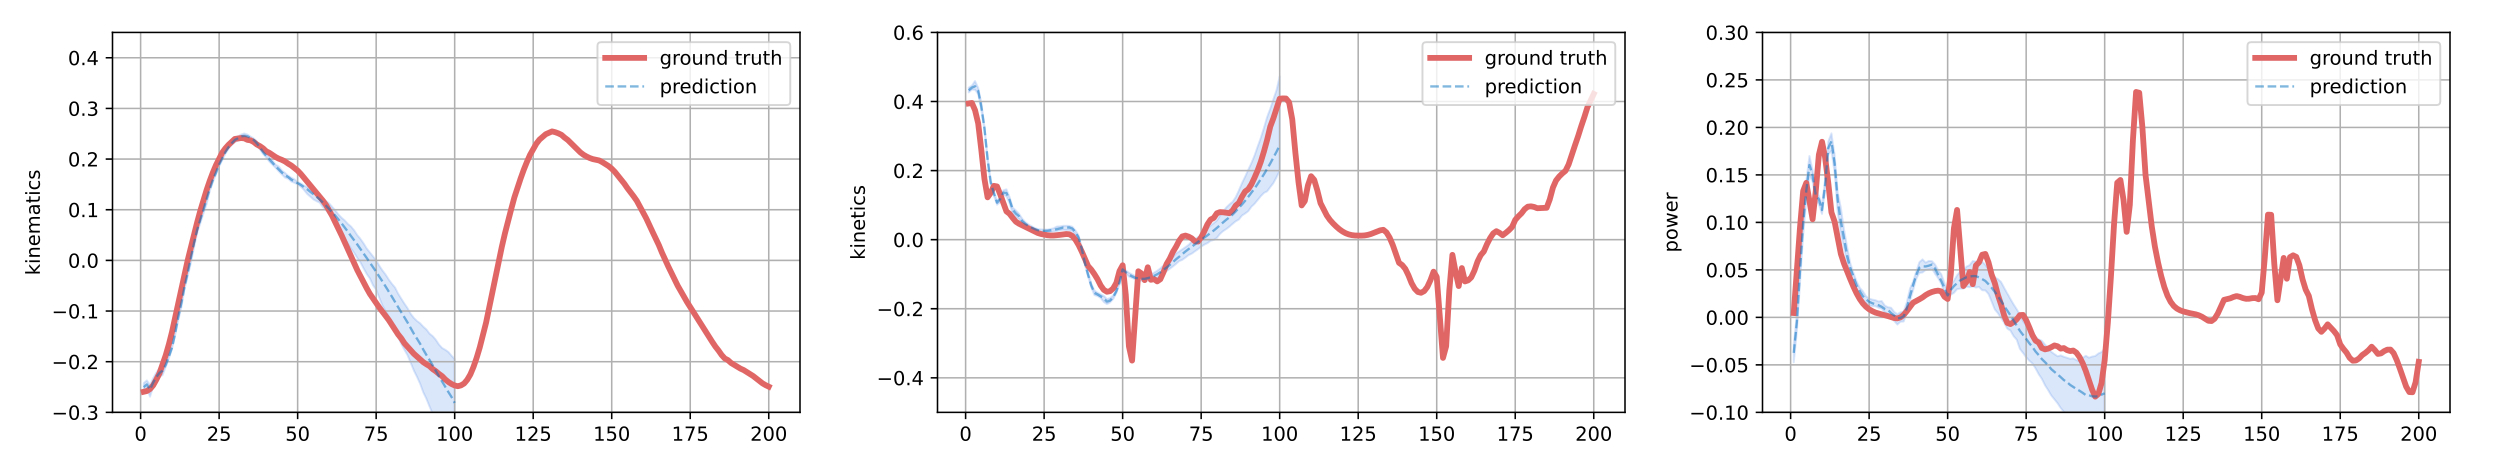 <?xml version="1.0" encoding="utf-8" standalone="no"?>
<!DOCTYPE svg PUBLIC "-//W3C//DTD SVG 1.1//EN"
  "http://www.w3.org/Graphics/SVG/1.1/DTD/svg11.dtd">
<!-- Created with matplotlib (https://matplotlib.org/) -->
<svg height="238.32pt" version="1.1" viewBox="0 0 1285.92 238.32" width="1285.92pt" xmlns="http://www.w3.org/2000/svg" xmlns:xlink="http://www.w3.org/1999/xlink">
 <defs>
  <style type="text/css">*{stroke-linecap:butt;stroke-linejoin:round;}</style>
 </defs>
 <g id="figure_1">
  <g id="patch_1">
   <path d="M 0 238.32 
L 1285.92 238.32 
L 1285.92 0 
L 0 0 
z
" style="fill:#ffffff;"/>
  </g>
  <g id="axes_1">
   <g id="patch_2">
    <path d="M 57.866 212.105 
L 411.494 212.105 
L 411.494 16.682 
L 57.866 16.682 
z
" style="fill:#ffffff;"/>
   </g>
   <g id="PolyCollection_1">
    <defs>
     <path d="M 73.94 -41.332 
L 73.94 -37.182 
L 75.556 -38.604 
L 77.171 -34.284 
L 78.787 -39.305 
L 80.402 -41.922 
L 82.018 -44.462 
L 83.633 -45.398 
L 85.249 -49.568 
L 86.864 -53.938 
L 88.48 -58.937 
L 90.095 -65.831 
L 91.711 -73.557 
L 93.326 -80.411 
L 94.942 -89.799 
L 96.557 -96.271 
L 98.173 -103.04 
L 99.788 -110.888 
L 101.404 -118.397 
L 103.019 -123.427 
L 104.634 -128.489 
L 106.25 -133.23 
L 107.865 -139.907 
L 109.481 -144.594 
L 111.096 -148.666 
L 112.712 -152.701 
L 114.327 -155.957 
L 115.943 -159.268 
L 117.558 -161.725 
L 119.174 -163.826 
L 120.789 -165.235 
L 122.405 -166.074 
L 124.02 -167.365 
L 125.636 -167.142 
L 127.251 -167.433 
L 128.867 -166.58 
L 130.482 -165.57 
L 132.098 -163.552 
L 133.713 -161.47 
L 135.329 -159.119 
L 136.944 -157.341 
L 138.559 -155.168 
L 140.175 -153.562 
L 141.79 -151.954 
L 143.406 -150.123 
L 145.021 -148.56 
L 146.637 -146.925 
L 148.252 -146.401 
L 149.868 -144.871 
L 151.483 -144.288 
L 153.099 -143.486 
L 154.714 -142.251 
L 156.33 -140.64 
L 157.945 -138.622 
L 159.561 -137.199 
L 161.176 -135.757 
L 162.792 -134.853 
L 164.407 -134.112 
L 166.023 -131.861 
L 167.638 -130.301 
L 169.254 -128.299 
L 170.869 -126.344 
L 172.485 -123.957 
L 174.1 -120.866 
L 175.715 -118.108 
L 177.331 -115.253 
L 178.946 -113.052 
L 180.562 -110.409 
L 182.177 -108.266 
L 183.793 -105.571 
L 185.408 -103.35 
L 187.024 -100.256 
L 188.639 -97.352 
L 190.255 -95.092 
L 191.87 -91.589 
L 193.486 -89.352 
L 195.101 -85.135 
L 196.717 -81.13 
L 198.332 -78.378 
L 199.948 -75.318 
L 201.563 -72.183 
L 203.179 -68.224 
L 204.794 -64.953 
L 206.41 -61.355 
L 208.025 -58.395 
L 209.641 -55.576 
L 211.256 -51.68 
L 212.871 -47.725 
L 214.487 -44.472 
L 216.102 -40.908 
L 217.718 -36.528 
L 219.333 -33.162 
L 220.949 -29.196 
L 222.564 -25.41 
L 224.18 -22.713 
L 225.795 -16.437 
L 227.411 -11.424 
L 229.026 -9.393 
L 230.642 -4.272 
L 232.257 -1.253 
L 233.873 3.775 
L 233.873 -53.607 
L 233.873 -53.607 
L 232.257 -55.348 
L 230.642 -57.267 
L 229.026 -58.417 
L 227.411 -59.335 
L 225.795 -61.101 
L 224.18 -63.542 
L 222.564 -65.429 
L 220.949 -66.709 
L 219.333 -68.876 
L 217.718 -70.27 
L 216.102 -72.023 
L 214.487 -73.219 
L 212.871 -74.812 
L 211.256 -76.89 
L 209.641 -79.786 
L 208.025 -82.156 
L 206.41 -84.691 
L 204.794 -87.31 
L 203.179 -90.452 
L 201.563 -92.381 
L 199.948 -94.56 
L 198.332 -97.124 
L 196.717 -99.201 
L 195.101 -101.644 
L 193.486 -104.4 
L 191.87 -106.462 
L 190.255 -108.486 
L 188.639 -110.529 
L 187.024 -113.159 
L 185.408 -115.429 
L 183.793 -117.382 
L 182.177 -119.851 
L 180.562 -121.807 
L 178.946 -123.16 
L 177.331 -124.952 
L 175.715 -126.318 
L 174.1 -128.003 
L 172.485 -130.085 
L 170.869 -131.903 
L 169.254 -133.752 
L 167.638 -134.98 
L 166.023 -136.171 
L 164.407 -137.331 
L 162.792 -138.673 
L 161.176 -139.978 
L 159.561 -140.911 
L 157.945 -142.123 
L 156.33 -142.895 
L 154.714 -143.957 
L 153.099 -144.734 
L 151.483 -146.07 
L 149.868 -146.879 
L 148.252 -147.948 
L 146.637 -149.374 
L 145.021 -150.566 
L 143.406 -152.683 
L 141.79 -153.64 
L 140.175 -155.728 
L 138.559 -157.637 
L 136.944 -159.365 
L 135.329 -161.148 
L 133.713 -163.219 
L 132.098 -165.632 
L 130.482 -167.112 
L 128.867 -168.113 
L 127.251 -169.142 
L 125.636 -169.671 
L 124.02 -169.13 
L 122.405 -168.155 
L 120.789 -167.192 
L 119.174 -165.763 
L 117.558 -164.05 
L 115.943 -160.836 
L 114.327 -157.532 
L 112.712 -154.731 
L 111.096 -150.341 
L 109.481 -147.062 
L 107.865 -142.857 
L 106.25 -137.034 
L 104.634 -132.187 
L 103.019 -127.879 
L 101.404 -121.467 
L 99.788 -114.954 
L 98.173 -108.664 
L 96.557 -99.74 
L 94.942 -93.582 
L 93.326 -84.746 
L 91.711 -77.216 
L 90.095 -68.074 
L 88.48 -60.381 
L 86.864 -56.743 
L 85.249 -51.324 
L 83.633 -49.701 
L 82.018 -48.842 
L 80.402 -46.65 
L 78.787 -43.792 
L 77.171 -40.263 
L 75.556 -42.643 
L 73.94 -41.332 
z
" id="m01a3c2ddf4" style="stroke:#4a86e8;stroke-opacity:0.2;"/>
    </defs>
    <g clip-path="url(#p6eaf9910f3)">
     <use style="fill:#4a86e8;fill-opacity:0.2;stroke:#4a86e8;stroke-opacity:0.2;" x="0" xlink:href="#m01a3c2ddf4" y="238.32"/>
    </g>
   </g>
   <g id="matplotlib.axis_1">
    <g id="xtick_1">
     <g id="line2d_1">
      <path clip-path="url(#p6eaf9910f3)" d="M 72.325 212.105 
L 72.325 16.682 
" style="fill:none;stroke:#b0b0b0;stroke-linecap:square;stroke-width:0.8;"/>
     </g>
     <g id="line2d_2">
      <defs>
       <path d="M 0 0 
L 0 3.5 
" id="m5365ac7c91" style="stroke:#000000;stroke-width:0.8;"/>
      </defs>
      <g>
       <use style="stroke:#000000;stroke-width:0.8;" x="72.325" xlink:href="#m5365ac7c91" y="212.105"/>
      </g>
     </g>
     <g id="text_1">
      <!-- 0 -->
      <g transform="translate(69.144 226.703)scale(0.1 -0.1)">
       <defs>
        <path d="M 31.781 66.406 
Q 24.172 66.406 20.328 58.906 
Q 16.5 51.422 16.5 36.375 
Q 16.5 21.391 20.328 13.891 
Q 24.172 6.391 31.781 6.391 
Q 39.453 6.391 43.281 13.891 
Q 47.125 21.391 47.125 36.375 
Q 47.125 51.422 43.281 58.906 
Q 39.453 66.406 31.781 66.406 
z
M 31.781 74.219 
Q 44.047 74.219 50.516 64.516 
Q 56.984 54.828 56.984 36.375 
Q 56.984 17.969 50.516 8.266 
Q 44.047 -1.422 31.781 -1.422 
Q 19.531 -1.422 13.062 8.266 
Q 6.594 17.969 6.594 36.375 
Q 6.594 54.828 13.062 64.516 
Q 19.531 74.219 31.781 74.219 
z
" id="DejaVuSans-48"/>
       </defs>
       <use xlink:href="#DejaVuSans-48"/>
      </g>
     </g>
    </g>
    <g id="xtick_2">
     <g id="line2d_3">
      <path clip-path="url(#p6eaf9910f3)" d="M 112.712 212.105 
L 112.712 16.682 
" style="fill:none;stroke:#b0b0b0;stroke-linecap:square;stroke-width:0.8;"/>
     </g>
     <g id="line2d_4">
      <g>
       <use style="stroke:#000000;stroke-width:0.8;" x="112.712" xlink:href="#m5365ac7c91" y="212.105"/>
      </g>
     </g>
     <g id="text_2">
      <!-- 25 -->
      <g transform="translate(106.349 226.703)scale(0.1 -0.1)">
       <defs>
        <path d="M 19.188 8.297 
L 53.609 8.297 
L 53.609 0 
L 7.328 0 
L 7.328 8.297 
Q 12.938 14.109 22.625 23.891 
Q 32.328 33.688 34.812 36.531 
Q 39.547 41.844 41.422 45.531 
Q 43.312 49.219 43.312 52.781 
Q 43.312 58.594 39.234 62.25 
Q 35.156 65.922 28.609 65.922 
Q 23.969 65.922 18.812 64.312 
Q 13.672 62.703 7.812 59.422 
L 7.812 69.391 
Q 13.766 71.781 18.938 73 
Q 24.125 74.219 28.422 74.219 
Q 39.75 74.219 46.484 68.547 
Q 53.219 62.891 53.219 53.422 
Q 53.219 48.922 51.531 44.891 
Q 49.859 40.875 45.406 35.406 
Q 44.188 33.984 37.641 27.219 
Q 31.109 20.453 19.188 8.297 
z
" id="DejaVuSans-50"/>
        <path d="M 10.797 72.906 
L 49.516 72.906 
L 49.516 64.594 
L 19.828 64.594 
L 19.828 46.734 
Q 21.969 47.469 24.109 47.828 
Q 26.266 48.188 28.422 48.188 
Q 40.625 48.188 47.75 41.5 
Q 54.891 34.812 54.891 23.391 
Q 54.891 11.625 47.562 5.094 
Q 40.234 -1.422 26.906 -1.422 
Q 22.312 -1.422 17.547 -0.641 
Q 12.797 0.141 7.719 1.703 
L 7.719 11.625 
Q 12.109 9.234 16.797 8.062 
Q 21.484 6.891 26.703 6.891 
Q 35.156 6.891 40.078 11.328 
Q 45.016 15.766 45.016 23.391 
Q 45.016 31 40.078 35.438 
Q 35.156 39.891 26.703 39.891 
Q 22.75 39.891 18.812 39.016 
Q 14.891 38.141 10.797 36.281 
z
" id="DejaVuSans-53"/>
       </defs>
       <use xlink:href="#DejaVuSans-50"/>
       <use x="63.623" xlink:href="#DejaVuSans-53"/>
      </g>
     </g>
    </g>
    <g id="xtick_3">
     <g id="line2d_5">
      <path clip-path="url(#p6eaf9910f3)" d="M 153.099 212.105 
L 153.099 16.682 
" style="fill:none;stroke:#b0b0b0;stroke-linecap:square;stroke-width:0.8;"/>
     </g>
     <g id="line2d_6">
      <g>
       <use style="stroke:#000000;stroke-width:0.8;" x="153.099" xlink:href="#m5365ac7c91" y="212.105"/>
      </g>
     </g>
     <g id="text_3">
      <!-- 50 -->
      <g transform="translate(146.736 226.703)scale(0.1 -0.1)">
       <use xlink:href="#DejaVuSans-53"/>
       <use x="63.623" xlink:href="#DejaVuSans-48"/>
      </g>
     </g>
    </g>
    <g id="xtick_4">
     <g id="line2d_7">
      <path clip-path="url(#p6eaf9910f3)" d="M 193.486 212.105 
L 193.486 16.682 
" style="fill:none;stroke:#b0b0b0;stroke-linecap:square;stroke-width:0.8;"/>
     </g>
     <g id="line2d_8">
      <g>
       <use style="stroke:#000000;stroke-width:0.8;" x="193.486" xlink:href="#m5365ac7c91" y="212.105"/>
      </g>
     </g>
     <g id="text_4">
      <!-- 75 -->
      <g transform="translate(187.123 226.703)scale(0.1 -0.1)">
       <defs>
        <path d="M 8.203 72.906 
L 55.078 72.906 
L 55.078 68.703 
L 28.609 0 
L 18.312 0 
L 43.219 64.594 
L 8.203 64.594 
z
" id="DejaVuSans-55"/>
       </defs>
       <use xlink:href="#DejaVuSans-55"/>
       <use x="63.623" xlink:href="#DejaVuSans-53"/>
      </g>
     </g>
    </g>
    <g id="xtick_5">
     <g id="line2d_9">
      <path clip-path="url(#p6eaf9910f3)" d="M 233.873 212.105 
L 233.873 16.682 
" style="fill:none;stroke:#b0b0b0;stroke-linecap:square;stroke-width:0.8;"/>
     </g>
     <g id="line2d_10">
      <g>
       <use style="stroke:#000000;stroke-width:0.8;" x="233.873" xlink:href="#m5365ac7c91" y="212.105"/>
      </g>
     </g>
     <g id="text_5">
      <!-- 100 -->
      <g transform="translate(224.329 226.703)scale(0.1 -0.1)">
       <defs>
        <path d="M 12.406 8.297 
L 28.516 8.297 
L 28.516 63.922 
L 10.984 60.406 
L 10.984 69.391 
L 28.422 72.906 
L 38.281 72.906 
L 38.281 8.297 
L 54.391 8.297 
L 54.391 0 
L 12.406 0 
z
" id="DejaVuSans-49"/>
       </defs>
       <use xlink:href="#DejaVuSans-49"/>
       <use x="63.623" xlink:href="#DejaVuSans-48"/>
       <use x="127.246" xlink:href="#DejaVuSans-48"/>
      </g>
     </g>
    </g>
    <g id="xtick_6">
     <g id="line2d_11">
      <path clip-path="url(#p6eaf9910f3)" d="M 274.26 212.105 
L 274.26 16.682 
" style="fill:none;stroke:#b0b0b0;stroke-linecap:square;stroke-width:0.8;"/>
     </g>
     <g id="line2d_12">
      <g>
       <use style="stroke:#000000;stroke-width:0.8;" x="274.26" xlink:href="#m5365ac7c91" y="212.105"/>
      </g>
     </g>
     <g id="text_6">
      <!-- 125 -->
      <g transform="translate(264.716 226.703)scale(0.1 -0.1)">
       <use xlink:href="#DejaVuSans-49"/>
       <use x="63.623" xlink:href="#DejaVuSans-50"/>
       <use x="127.246" xlink:href="#DejaVuSans-53"/>
      </g>
     </g>
    </g>
    <g id="xtick_7">
     <g id="line2d_13">
      <path clip-path="url(#p6eaf9910f3)" d="M 314.647 212.105 
L 314.647 16.682 
" style="fill:none;stroke:#b0b0b0;stroke-linecap:square;stroke-width:0.8;"/>
     </g>
     <g id="line2d_14">
      <g>
       <use style="stroke:#000000;stroke-width:0.8;" x="314.647" xlink:href="#m5365ac7c91" y="212.105"/>
      </g>
     </g>
     <g id="text_7">
      <!-- 150 -->
      <g transform="translate(305.103 226.703)scale(0.1 -0.1)">
       <use xlink:href="#DejaVuSans-49"/>
       <use x="63.623" xlink:href="#DejaVuSans-53"/>
       <use x="127.246" xlink:href="#DejaVuSans-48"/>
      </g>
     </g>
    </g>
    <g id="xtick_8">
     <g id="line2d_15">
      <path clip-path="url(#p6eaf9910f3)" d="M 355.033 212.105 
L 355.033 16.682 
" style="fill:none;stroke:#b0b0b0;stroke-linecap:square;stroke-width:0.8;"/>
     </g>
     <g id="line2d_16">
      <g>
       <use style="stroke:#000000;stroke-width:0.8;" x="355.033" xlink:href="#m5365ac7c91" y="212.105"/>
      </g>
     </g>
     <g id="text_8">
      <!-- 175 -->
      <g transform="translate(345.49 226.703)scale(0.1 -0.1)">
       <use xlink:href="#DejaVuSans-49"/>
       <use x="63.623" xlink:href="#DejaVuSans-55"/>
       <use x="127.246" xlink:href="#DejaVuSans-53"/>
      </g>
     </g>
    </g>
    <g id="xtick_9">
     <g id="line2d_17">
      <path clip-path="url(#p6eaf9910f3)" d="M 395.42 212.105 
L 395.42 16.682 
" style="fill:none;stroke:#b0b0b0;stroke-linecap:square;stroke-width:0.8;"/>
     </g>
     <g id="line2d_18">
      <g>
       <use style="stroke:#000000;stroke-width:0.8;" x="395.42" xlink:href="#m5365ac7c91" y="212.105"/>
      </g>
     </g>
     <g id="text_9">
      <!-- 200 -->
      <g transform="translate(385.877 226.703)scale(0.1 -0.1)">
       <use xlink:href="#DejaVuSans-50"/>
       <use x="63.623" xlink:href="#DejaVuSans-48"/>
       <use x="127.246" xlink:href="#DejaVuSans-48"/>
      </g>
     </g>
    </g>
   </g>
   <g id="matplotlib.axis_2">
    <g id="ytick_1">
     <g id="line2d_19">
      <path clip-path="url(#p6eaf9910f3)" d="M 57.866 212.105 
L 411.494 212.105 
" style="fill:none;stroke:#b0b0b0;stroke-linecap:square;stroke-width:0.8;"/>
     </g>
     <g id="line2d_20">
      <defs>
       <path d="M 0 0 
L -3.5 0 
" id="m1b06cc24d5" style="stroke:#000000;stroke-width:0.8;"/>
      </defs>
      <g>
       <use style="stroke:#000000;stroke-width:0.8;" x="57.866" xlink:href="#m1b06cc24d5" y="212.105"/>
      </g>
     </g>
     <g id="text_10">
      <!-- −0.3 -->
      <g transform="translate(26.584 215.904)scale(0.1 -0.1)">
       <defs>
        <path d="M 10.594 35.5 
L 73.188 35.5 
L 73.188 27.203 
L 10.594 27.203 
z
" id="DejaVuSans-8722"/>
        <path d="M 10.688 12.406 
L 21 12.406 
L 21 0 
L 10.688 0 
z
" id="DejaVuSans-46"/>
        <path d="M 40.578 39.312 
Q 47.656 37.797 51.625 33 
Q 55.609 28.219 55.609 21.188 
Q 55.609 10.406 48.188 4.484 
Q 40.766 -1.422 27.094 -1.422 
Q 22.516 -1.422 17.656 -0.516 
Q 12.797 0.391 7.625 2.203 
L 7.625 11.719 
Q 11.719 9.328 16.594 8.109 
Q 21.484 6.891 26.812 6.891 
Q 36.078 6.891 40.938 10.547 
Q 45.797 14.203 45.797 21.188 
Q 45.797 27.641 41.281 31.266 
Q 36.766 34.906 28.719 34.906 
L 20.219 34.906 
L 20.219 43.016 
L 29.109 43.016 
Q 36.375 43.016 40.234 45.922 
Q 44.094 48.828 44.094 54.297 
Q 44.094 59.906 40.109 62.906 
Q 36.141 65.922 28.719 65.922 
Q 24.656 65.922 20.016 65.031 
Q 15.375 64.156 9.812 62.312 
L 9.812 71.094 
Q 15.438 72.656 20.344 73.438 
Q 25.25 74.219 29.594 74.219 
Q 40.828 74.219 47.359 69.109 
Q 53.906 64.016 53.906 55.328 
Q 53.906 49.266 50.438 45.094 
Q 46.969 40.922 40.578 39.312 
z
" id="DejaVuSans-51"/>
       </defs>
       <use xlink:href="#DejaVuSans-8722"/>
       <use x="83.789" xlink:href="#DejaVuSans-48"/>
       <use x="147.412" xlink:href="#DejaVuSans-46"/>
       <use x="179.199" xlink:href="#DejaVuSans-51"/>
      </g>
     </g>
    </g>
    <g id="ytick_2">
     <g id="line2d_21">
      <path clip-path="url(#p6eaf9910f3)" d="M 57.866 186.048 
L 411.494 186.048 
" style="fill:none;stroke:#b0b0b0;stroke-linecap:square;stroke-width:0.8;"/>
     </g>
     <g id="line2d_22">
      <g>
       <use style="stroke:#000000;stroke-width:0.8;" x="57.866" xlink:href="#m1b06cc24d5" y="186.048"/>
      </g>
     </g>
     <g id="text_11">
      <!-- −0.2 -->
      <g transform="translate(26.584 189.848)scale(0.1 -0.1)">
       <use xlink:href="#DejaVuSans-8722"/>
       <use x="83.789" xlink:href="#DejaVuSans-48"/>
       <use x="147.412" xlink:href="#DejaVuSans-46"/>
       <use x="179.199" xlink:href="#DejaVuSans-50"/>
      </g>
     </g>
    </g>
    <g id="ytick_3">
     <g id="line2d_23">
      <path clip-path="url(#p6eaf9910f3)" d="M 57.866 159.992 
L 411.494 159.992 
" style="fill:none;stroke:#b0b0b0;stroke-linecap:square;stroke-width:0.8;"/>
     </g>
     <g id="line2d_24">
      <g>
       <use style="stroke:#000000;stroke-width:0.8;" x="57.866" xlink:href="#m1b06cc24d5" y="159.992"/>
      </g>
     </g>
     <g id="text_12">
      <!-- −0.1 -->
      <g transform="translate(26.584 163.791)scale(0.1 -0.1)">
       <use xlink:href="#DejaVuSans-8722"/>
       <use x="83.789" xlink:href="#DejaVuSans-48"/>
       <use x="147.412" xlink:href="#DejaVuSans-46"/>
       <use x="179.199" xlink:href="#DejaVuSans-49"/>
      </g>
     </g>
    </g>
    <g id="ytick_4">
     <g id="line2d_25">
      <path clip-path="url(#p6eaf9910f3)" d="M 57.866 133.936 
L 411.494 133.936 
" style="fill:none;stroke:#b0b0b0;stroke-linecap:square;stroke-width:0.8;"/>
     </g>
     <g id="line2d_26">
      <g>
       <use style="stroke:#000000;stroke-width:0.8;" x="57.866" xlink:href="#m1b06cc24d5" y="133.936"/>
      </g>
     </g>
     <g id="text_13">
      <!-- 0.0 -->
      <g transform="translate(34.963 137.735)scale(0.1 -0.1)">
       <use xlink:href="#DejaVuSans-48"/>
       <use x="63.623" xlink:href="#DejaVuSans-46"/>
       <use x="95.41" xlink:href="#DejaVuSans-48"/>
      </g>
     </g>
    </g>
    <g id="ytick_5">
     <g id="line2d_27">
      <path clip-path="url(#p6eaf9910f3)" d="M 57.866 107.88 
L 411.494 107.88 
" style="fill:none;stroke:#b0b0b0;stroke-linecap:square;stroke-width:0.8;"/>
     </g>
     <g id="line2d_28">
      <g>
       <use style="stroke:#000000;stroke-width:0.8;" x="57.866" xlink:href="#m1b06cc24d5" y="107.88"/>
      </g>
     </g>
     <g id="text_14">
      <!-- 0.1 -->
      <g transform="translate(34.963 111.679)scale(0.1 -0.1)">
       <use xlink:href="#DejaVuSans-48"/>
       <use x="63.623" xlink:href="#DejaVuSans-46"/>
       <use x="95.41" xlink:href="#DejaVuSans-49"/>
      </g>
     </g>
    </g>
    <g id="ytick_6">
     <g id="line2d_29">
      <path clip-path="url(#p6eaf9910f3)" d="M 57.866 81.823 
L 411.494 81.823 
" style="fill:none;stroke:#b0b0b0;stroke-linecap:square;stroke-width:0.8;"/>
     </g>
     <g id="line2d_30">
      <g>
       <use style="stroke:#000000;stroke-width:0.8;" x="57.866" xlink:href="#m1b06cc24d5" y="81.823"/>
      </g>
     </g>
     <g id="text_15">
      <!-- 0.2 -->
      <g transform="translate(34.963 85.622)scale(0.1 -0.1)">
       <use xlink:href="#DejaVuSans-48"/>
       <use x="63.623" xlink:href="#DejaVuSans-46"/>
       <use x="95.41" xlink:href="#DejaVuSans-50"/>
      </g>
     </g>
    </g>
    <g id="ytick_7">
     <g id="line2d_31">
      <path clip-path="url(#p6eaf9910f3)" d="M 57.866 55.767 
L 411.494 55.767 
" style="fill:none;stroke:#b0b0b0;stroke-linecap:square;stroke-width:0.8;"/>
     </g>
     <g id="line2d_32">
      <g>
       <use style="stroke:#000000;stroke-width:0.8;" x="57.866" xlink:href="#m1b06cc24d5" y="55.767"/>
      </g>
     </g>
     <g id="text_16">
      <!-- 0.3 -->
      <g transform="translate(34.963 59.566)scale(0.1 -0.1)">
       <use xlink:href="#DejaVuSans-48"/>
       <use x="63.623" xlink:href="#DejaVuSans-46"/>
       <use x="95.41" xlink:href="#DejaVuSans-51"/>
      </g>
     </g>
    </g>
    <g id="ytick_8">
     <g id="line2d_33">
      <path clip-path="url(#p6eaf9910f3)" d="M 57.866 29.711 
L 411.494 29.711 
" style="fill:none;stroke:#b0b0b0;stroke-linecap:square;stroke-width:0.8;"/>
     </g>
     <g id="line2d_34">
      <g>
       <use style="stroke:#000000;stroke-width:0.8;" x="57.866" xlink:href="#m1b06cc24d5" y="29.711"/>
      </g>
     </g>
     <g id="text_17">
      <!-- 0.4 -->
      <g transform="translate(34.963 33.51)scale(0.1 -0.1)">
       <defs>
        <path d="M 37.797 64.312 
L 12.891 25.391 
L 37.797 25.391 
z
M 35.203 72.906 
L 47.609 72.906 
L 47.609 25.391 
L 58.016 25.391 
L 58.016 17.188 
L 47.609 17.188 
L 47.609 0 
L 37.797 0 
L 37.797 17.188 
L 4.891 17.188 
L 4.891 26.703 
z
" id="DejaVuSans-52"/>
       </defs>
       <use xlink:href="#DejaVuSans-48"/>
       <use x="63.623" xlink:href="#DejaVuSans-46"/>
       <use x="95.41" xlink:href="#DejaVuSans-52"/>
      </g>
     </g>
    </g>
    <g id="text_18">
     <!-- kinematics -->
     <g transform="translate(20.504 141.561)rotate(-90)scale(0.1 -0.1)">
      <defs>
       <path d="M 9.078 75.984 
L 18.109 75.984 
L 18.109 31.109 
L 44.922 54.688 
L 56.391 54.688 
L 27.391 29.109 
L 57.625 0 
L 45.906 0 
L 18.109 26.703 
L 18.109 0 
L 9.078 0 
z
" id="DejaVuSans-107"/>
       <path d="M 9.422 54.688 
L 18.406 54.688 
L 18.406 0 
L 9.422 0 
z
M 9.422 75.984 
L 18.406 75.984 
L 18.406 64.594 
L 9.422 64.594 
z
" id="DejaVuSans-105"/>
       <path d="M 54.891 33.016 
L 54.891 0 
L 45.906 0 
L 45.906 32.719 
Q 45.906 40.484 42.875 44.328 
Q 39.844 48.188 33.797 48.188 
Q 26.516 48.188 22.312 43.547 
Q 18.109 38.922 18.109 30.906 
L 18.109 0 
L 9.078 0 
L 9.078 54.688 
L 18.109 54.688 
L 18.109 46.188 
Q 21.344 51.125 25.703 53.562 
Q 30.078 56 35.797 56 
Q 45.219 56 50.047 50.172 
Q 54.891 44.344 54.891 33.016 
z
" id="DejaVuSans-110"/>
       <path d="M 56.203 29.594 
L 56.203 25.203 
L 14.891 25.203 
Q 15.484 15.922 20.484 11.062 
Q 25.484 6.203 34.422 6.203 
Q 39.594 6.203 44.453 7.469 
Q 49.312 8.734 54.109 11.281 
L 54.109 2.781 
Q 49.266 0.734 44.188 -0.344 
Q 39.109 -1.422 33.891 -1.422 
Q 20.797 -1.422 13.156 6.188 
Q 5.516 13.812 5.516 26.812 
Q 5.516 40.234 12.766 48.109 
Q 20.016 56 32.328 56 
Q 43.359 56 49.781 48.891 
Q 56.203 41.797 56.203 29.594 
z
M 47.219 32.234 
Q 47.125 39.594 43.094 43.984 
Q 39.062 48.391 32.422 48.391 
Q 24.906 48.391 20.391 44.141 
Q 15.875 39.891 15.188 32.172 
z
" id="DejaVuSans-101"/>
       <path d="M 52 44.188 
Q 55.375 50.25 60.062 53.125 
Q 64.75 56 71.094 56 
Q 79.641 56 84.281 50.016 
Q 88.922 44.047 88.922 33.016 
L 88.922 0 
L 79.891 0 
L 79.891 32.719 
Q 79.891 40.578 77.094 44.375 
Q 74.312 48.188 68.609 48.188 
Q 61.625 48.188 57.562 43.547 
Q 53.516 38.922 53.516 30.906 
L 53.516 0 
L 44.484 0 
L 44.484 32.719 
Q 44.484 40.625 41.703 44.406 
Q 38.922 48.188 33.109 48.188 
Q 26.219 48.188 22.156 43.531 
Q 18.109 38.875 18.109 30.906 
L 18.109 0 
L 9.078 0 
L 9.078 54.688 
L 18.109 54.688 
L 18.109 46.188 
Q 21.188 51.219 25.484 53.609 
Q 29.781 56 35.688 56 
Q 41.656 56 45.828 52.969 
Q 50 49.953 52 44.188 
z
" id="DejaVuSans-109"/>
       <path d="M 34.281 27.484 
Q 23.391 27.484 19.188 25 
Q 14.984 22.516 14.984 16.5 
Q 14.984 11.719 18.141 8.906 
Q 21.297 6.109 26.703 6.109 
Q 34.188 6.109 38.703 11.406 
Q 43.219 16.703 43.219 25.484 
L 43.219 27.484 
z
M 52.203 31.203 
L 52.203 0 
L 43.219 0 
L 43.219 8.297 
Q 40.141 3.328 35.547 0.953 
Q 30.953 -1.422 24.312 -1.422 
Q 15.922 -1.422 10.953 3.297 
Q 6 8.016 6 15.922 
Q 6 25.141 12.172 29.828 
Q 18.359 34.516 30.609 34.516 
L 43.219 34.516 
L 43.219 35.406 
Q 43.219 41.609 39.141 45 
Q 35.062 48.391 27.688 48.391 
Q 23 48.391 18.547 47.266 
Q 14.109 46.141 10.016 43.891 
L 10.016 52.203 
Q 14.938 54.109 19.578 55.047 
Q 24.219 56 28.609 56 
Q 40.484 56 46.344 49.844 
Q 52.203 43.703 52.203 31.203 
z
" id="DejaVuSans-97"/>
       <path d="M 18.312 70.219 
L 18.312 54.688 
L 36.812 54.688 
L 36.812 47.703 
L 18.312 47.703 
L 18.312 18.016 
Q 18.312 11.328 20.141 9.422 
Q 21.969 7.516 27.594 7.516 
L 36.812 7.516 
L 36.812 0 
L 27.594 0 
Q 17.188 0 13.234 3.875 
Q 9.281 7.766 9.281 18.016 
L 9.281 47.703 
L 2.688 47.703 
L 2.688 54.688 
L 9.281 54.688 
L 9.281 70.219 
z
" id="DejaVuSans-116"/>
       <path d="M 48.781 52.594 
L 48.781 44.188 
Q 44.969 46.297 41.141 47.344 
Q 37.312 48.391 33.406 48.391 
Q 24.656 48.391 19.812 42.844 
Q 14.984 37.312 14.984 27.297 
Q 14.984 17.281 19.812 11.734 
Q 24.656 6.203 33.406 6.203 
Q 37.312 6.203 41.141 7.25 
Q 44.969 8.297 48.781 10.406 
L 48.781 2.094 
Q 45.016 0.344 40.984 -0.531 
Q 36.969 -1.422 32.422 -1.422 
Q 20.062 -1.422 12.781 6.344 
Q 5.516 14.109 5.516 27.297 
Q 5.516 40.672 12.859 48.328 
Q 20.219 56 33.016 56 
Q 37.156 56 41.109 55.141 
Q 45.062 54.297 48.781 52.594 
z
" id="DejaVuSans-99"/>
       <path d="M 44.281 53.078 
L 44.281 44.578 
Q 40.484 46.531 36.375 47.5 
Q 32.281 48.484 27.875 48.484 
Q 21.188 48.484 17.844 46.438 
Q 14.5 44.391 14.5 40.281 
Q 14.5 37.156 16.891 35.375 
Q 19.281 33.594 26.516 31.984 
L 29.594 31.297 
Q 39.156 29.25 43.188 25.516 
Q 47.219 21.781 47.219 15.094 
Q 47.219 7.469 41.188 3.016 
Q 35.156 -1.422 24.609 -1.422 
Q 20.219 -1.422 15.453 -0.562 
Q 10.688 0.297 5.422 2 
L 5.422 11.281 
Q 10.406 8.688 15.234 7.391 
Q 20.062 6.109 24.812 6.109 
Q 31.156 6.109 34.562 8.281 
Q 37.984 10.453 37.984 14.406 
Q 37.984 18.062 35.516 20.016 
Q 33.062 21.969 24.703 23.781 
L 21.578 24.516 
Q 13.234 26.266 9.516 29.906 
Q 5.812 33.547 5.812 39.891 
Q 5.812 47.609 11.281 51.797 
Q 16.75 56 26.812 56 
Q 31.781 56 36.172 55.266 
Q 40.578 54.547 44.281 53.078 
z
" id="DejaVuSans-115"/>
      </defs>
      <use xlink:href="#DejaVuSans-107"/>
      <use x="57.91" xlink:href="#DejaVuSans-105"/>
      <use x="85.693" xlink:href="#DejaVuSans-110"/>
      <use x="149.072" xlink:href="#DejaVuSans-101"/>
      <use x="210.596" xlink:href="#DejaVuSans-109"/>
      <use x="308.008" xlink:href="#DejaVuSans-97"/>
      <use x="369.287" xlink:href="#DejaVuSans-116"/>
      <use x="408.496" xlink:href="#DejaVuSans-105"/>
      <use x="436.279" xlink:href="#DejaVuSans-99"/>
      <use x="491.26" xlink:href="#DejaVuSans-115"/>
     </g>
    </g>
   </g>
   <g id="line2d_35">
    <path clip-path="url(#p6eaf9910f3)" d="M 73.94 201.505 
L 75.556 201.127 
L 77.171 200.1 
L 78.787 198.194 
L 80.402 195.3 
L 82.018 192.018 
L 85.249 182.719 
L 86.864 177.092 
L 88.48 170.71 
L 96.557 133.813 
L 99.788 120.844 
L 101.404 114.407 
L 103.019 108.457 
L 106.25 97.79 
L 107.865 93.067 
L 109.481 88.782 
L 111.096 84.94 
L 114.327 78.475 
L 115.943 76.281 
L 117.558 74.471 
L 120.789 71.469 
L 124.02 71.005 
L 125.636 71.145 
L 127.251 71.934 
L 128.867 72.185 
L 130.482 73.016 
L 132.098 74.315 
L 133.713 75.185 
L 135.329 76.311 
L 136.944 77.83 
L 138.559 78.618 
L 141.79 80.782 
L 143.406 81.626 
L 145.021 82.251 
L 146.637 83.063 
L 148.252 84.188 
L 149.868 85.164 
L 153.099 87.763 
L 154.714 89.461 
L 166.023 103.132 
L 167.638 105.382 
L 170.869 111.069 
L 175.715 121.074 
L 183.793 138.967 
L 188.639 148.289 
L 190.255 151.152 
L 195.101 158.182 
L 199.948 164.588 
L 204.794 172.06 
L 206.41 174.064 
L 208.025 176.565 
L 212.871 181.959 
L 217.718 186.284 
L 219.333 187.375 
L 220.949 188.323 
L 222.564 189.851 
L 224.18 190.971 
L 225.795 192.324 
L 227.411 193.488 
L 229.026 195.167 
L 230.642 196.47 
L 232.257 197.521 
L 233.873 198.275 
L 235.488 198.654 
L 237.104 198.227 
L 238.719 197.26 
L 240.335 195.331 
L 241.95 192.578 
L 243.566 188.705 
L 245.181 184.025 
L 246.796 178.619 
L 250.027 165.936 
L 258.105 127.039 
L 259.72 120.058 
L 262.951 107.56 
L 264.567 101.559 
L 267.798 91.785 
L 269.413 87.306 
L 271.029 83.276 
L 272.644 79.623 
L 275.875 73.903 
L 277.491 71.814 
L 280.722 69.029 
L 283.952 67.595 
L 285.568 67.994 
L 287.183 68.586 
L 288.799 69.363 
L 290.414 70.786 
L 292.03 71.986 
L 298.492 78.363 
L 300.107 79.59 
L 301.723 80.512 
L 303.338 81.286 
L 304.954 81.851 
L 308.185 82.538 
L 309.8 83.383 
L 313.031 85.413 
L 314.647 86.758 
L 316.262 88.409 
L 321.108 94.449 
L 322.724 96.792 
L 325.955 101.032 
L 327.57 103.334 
L 332.417 112.328 
L 335.648 119.265 
L 338.879 126.041 
L 340.494 129.956 
L 343.725 137.02 
L 348.572 146.941 
L 351.803 152.578 
L 353.418 155.398 
L 366.342 175.823 
L 367.957 178.238 
L 369.573 180.294 
L 371.188 182.6 
L 372.804 184.379 
L 374.419 185.225 
L 376.035 186.694 
L 380.881 189.611 
L 382.497 190.341 
L 387.343 193.381 
L 392.189 197.161 
L 393.805 198.103 
L 395.42 198.886 
L 395.42 198.886 
" style="fill:none;stroke:#e06666;stroke-linecap:square;stroke-width:3;"/>
   </g>
   <g id="line2d_36">
    <path clip-path="url(#p6eaf9910f3)" d="M 73.94 199.157 
L 75.556 197.74 
L 77.171 200.372 
L 78.787 196.826 
L 80.402 194.017 
L 82.018 191.823 
L 83.633 190.654 
L 85.249 187.701 
L 86.864 183.368 
L 88.48 178.781 
L 90.095 171.38 
L 91.711 162.899 
L 93.326 155.757 
L 94.942 147.333 
L 96.557 140.354 
L 98.173 132.694 
L 99.788 125.113 
L 101.404 118.24 
L 103.019 113.1 
L 104.634 107.951 
L 106.25 102.499 
L 107.865 97.364 
L 109.481 92.579 
L 111.096 88.788 
L 112.712 84.584 
L 114.327 81.407 
L 115.943 78.222 
L 117.558 75.661 
L 119.174 73.696 
L 120.789 71.983 
L 122.405 71.111 
L 124.02 70.167 
L 125.636 69.89 
L 127.251 70.137 
L 128.867 70.943 
L 130.482 71.956 
L 132.098 73.68 
L 133.713 75.865 
L 135.329 78.238 
L 136.944 80.157 
L 138.559 81.947 
L 140.175 83.734 
L 141.79 85.573 
L 143.406 87.117 
L 145.021 88.753 
L 146.637 90.122 
L 148.252 91.085 
L 149.868 92.4 
L 151.483 93.296 
L 153.099 94.193 
L 154.714 95.101 
L 156.33 96.231 
L 157.945 97.343 
L 159.561 98.612 
L 161.176 99.862 
L 162.792 101.193 
L 164.407 102.539 
L 166.023 104.126 
L 167.638 105.734 
L 169.254 107.434 
L 170.869 109.145 
L 172.485 110.933 
L 174.1 112.891 
L 175.715 114.919 
L 177.331 117.052 
L 178.946 119.194 
L 180.562 121.44 
L 182.177 123.61 
L 183.793 125.773 
L 185.408 128.092 
L 187.024 130.419 
L 188.639 132.716 
L 190.255 135.063 
L 191.87 137.433 
L 193.486 139.822 
L 195.101 142.315 
L 196.717 144.775 
L 198.332 147.344 
L 199.948 149.981 
L 201.563 152.561 
L 203.179 155.284 
L 204.794 157.994 
L 206.41 160.668 
L 208.025 163.24 
L 209.641 165.897 
L 211.256 168.775 
L 212.871 171.658 
L 214.487 174.2 
L 216.102 176.835 
L 217.718 179.834 
L 219.333 182.6 
L 220.949 185.171 
L 222.564 187.954 
L 224.18 190.74 
L 225.795 193.573 
L 227.411 196.258 
L 229.026 198.966 
L 230.642 201.672 
L 232.257 204.21 
L 233.873 207.25 
" style="fill:none;stroke:#0070c0;stroke-dasharray:4.44,1.92;stroke-dashoffset:0;stroke-opacity:0.5;stroke-width:1.2;"/>
   </g>
   <g id="patch_3">
    <path d="M 57.866 212.105 
L 57.866 16.682 
" style="fill:none;stroke:#000000;stroke-linecap:square;stroke-linejoin:miter;stroke-width:0.8;"/>
   </g>
   <g id="patch_4">
    <path d="M 411.494 212.105 
L 411.494 16.682 
" style="fill:none;stroke:#000000;stroke-linecap:square;stroke-linejoin:miter;stroke-width:0.8;"/>
   </g>
   <g id="patch_5">
    <path d="M 57.866 212.105 
L 411.494 212.105 
" style="fill:none;stroke:#000000;stroke-linecap:square;stroke-linejoin:miter;stroke-width:0.8;"/>
   </g>
   <g id="patch_6">
    <path d="M 57.866 16.682 
L 411.494 16.682 
" style="fill:none;stroke:#000000;stroke-linecap:square;stroke-linejoin:miter;stroke-width:0.8;"/>
   </g>
   <g id="legend_1">
    <g id="patch_7">
     <path d="M 309.313 54.039 
L 404.494 54.039 
Q 406.494 54.039 406.494 52.039 
L 406.494 23.682 
Q 406.494 21.682 404.494 21.682 
L 309.313 21.682 
Q 307.313 21.682 307.313 23.682 
L 307.313 52.039 
Q 307.313 54.039 309.313 54.039 
z
" style="fill:#ffffff;opacity:0.8;stroke:#cccccc;stroke-linejoin:miter;"/>
    </g>
    <g id="line2d_37">
     <path d="M 311.313 29.781 
L 331.313 29.781 
" style="fill:none;stroke:#e06666;stroke-linecap:square;stroke-width:3;"/>
    </g>
    <g id="line2d_38"/>
    <g id="text_19">
     <!-- ground truth -->
     <g transform="translate(339.313 33.281)scale(0.1 -0.1)">
      <defs>
       <path d="M 45.406 27.984 
Q 45.406 37.75 41.375 43.109 
Q 37.359 48.484 30.078 48.484 
Q 22.859 48.484 18.828 43.109 
Q 14.797 37.75 14.797 27.984 
Q 14.797 18.266 18.828 12.891 
Q 22.859 7.516 30.078 7.516 
Q 37.359 7.516 41.375 12.891 
Q 45.406 18.266 45.406 27.984 
z
M 54.391 6.781 
Q 54.391 -7.172 48.188 -13.984 
Q 42 -20.797 29.203 -20.797 
Q 24.469 -20.797 20.266 -20.094 
Q 16.062 -19.391 12.109 -17.922 
L 12.109 -9.188 
Q 16.062 -11.328 19.922 -12.344 
Q 23.781 -13.375 27.781 -13.375 
Q 36.625 -13.375 41.016 -8.766 
Q 45.406 -4.156 45.406 5.172 
L 45.406 9.625 
Q 42.625 4.781 38.281 2.391 
Q 33.938 0 27.875 0 
Q 17.828 0 11.672 7.656 
Q 5.516 15.328 5.516 27.984 
Q 5.516 40.672 11.672 48.328 
Q 17.828 56 27.875 56 
Q 33.938 56 38.281 53.609 
Q 42.625 51.219 45.406 46.391 
L 45.406 54.688 
L 54.391 54.688 
z
" id="DejaVuSans-103"/>
       <path d="M 41.109 46.297 
Q 39.594 47.172 37.812 47.578 
Q 36.031 48 33.891 48 
Q 26.266 48 22.188 43.047 
Q 18.109 38.094 18.109 28.812 
L 18.109 0 
L 9.078 0 
L 9.078 54.688 
L 18.109 54.688 
L 18.109 46.188 
Q 20.953 51.172 25.484 53.578 
Q 30.031 56 36.531 56 
Q 37.453 56 38.578 55.875 
Q 39.703 55.766 41.062 55.516 
z
" id="DejaVuSans-114"/>
       <path d="M 30.609 48.391 
Q 23.391 48.391 19.188 42.75 
Q 14.984 37.109 14.984 27.297 
Q 14.984 17.484 19.156 11.844 
Q 23.344 6.203 30.609 6.203 
Q 37.797 6.203 41.984 11.859 
Q 46.188 17.531 46.188 27.297 
Q 46.188 37.016 41.984 42.703 
Q 37.797 48.391 30.609 48.391 
z
M 30.609 56 
Q 42.328 56 49.016 48.375 
Q 55.719 40.766 55.719 27.297 
Q 55.719 13.875 49.016 6.219 
Q 42.328 -1.422 30.609 -1.422 
Q 18.844 -1.422 12.172 6.219 
Q 5.516 13.875 5.516 27.297 
Q 5.516 40.766 12.172 48.375 
Q 18.844 56 30.609 56 
z
" id="DejaVuSans-111"/>
       <path d="M 8.5 21.578 
L 8.5 54.688 
L 17.484 54.688 
L 17.484 21.922 
Q 17.484 14.156 20.5 10.266 
Q 23.531 6.391 29.594 6.391 
Q 36.859 6.391 41.078 11.031 
Q 45.312 15.672 45.312 23.688 
L 45.312 54.688 
L 54.297 54.688 
L 54.297 0 
L 45.312 0 
L 45.312 8.406 
Q 42.047 3.422 37.719 1 
Q 33.406 -1.422 27.688 -1.422 
Q 18.266 -1.422 13.375 4.438 
Q 8.5 10.297 8.5 21.578 
z
M 31.109 56 
z
" id="DejaVuSans-117"/>
       <path d="M 45.406 46.391 
L 45.406 75.984 
L 54.391 75.984 
L 54.391 0 
L 45.406 0 
L 45.406 8.203 
Q 42.578 3.328 38.25 0.953 
Q 33.938 -1.422 27.875 -1.422 
Q 17.969 -1.422 11.734 6.484 
Q 5.516 14.406 5.516 27.297 
Q 5.516 40.188 11.734 48.094 
Q 17.969 56 27.875 56 
Q 33.938 56 38.25 53.625 
Q 42.578 51.266 45.406 46.391 
z
M 14.797 27.297 
Q 14.797 17.391 18.875 11.75 
Q 22.953 6.109 30.078 6.109 
Q 37.203 6.109 41.297 11.75 
Q 45.406 17.391 45.406 27.297 
Q 45.406 37.203 41.297 42.844 
Q 37.203 48.484 30.078 48.484 
Q 22.953 48.484 18.875 42.844 
Q 14.797 37.203 14.797 27.297 
z
" id="DejaVuSans-100"/>
       <path id="DejaVuSans-32"/>
       <path d="M 54.891 33.016 
L 54.891 0 
L 45.906 0 
L 45.906 32.719 
Q 45.906 40.484 42.875 44.328 
Q 39.844 48.188 33.797 48.188 
Q 26.516 48.188 22.312 43.547 
Q 18.109 38.922 18.109 30.906 
L 18.109 0 
L 9.078 0 
L 9.078 75.984 
L 18.109 75.984 
L 18.109 46.188 
Q 21.344 51.125 25.703 53.562 
Q 30.078 56 35.797 56 
Q 45.219 56 50.047 50.172 
Q 54.891 44.344 54.891 33.016 
z
" id="DejaVuSans-104"/>
      </defs>
      <use xlink:href="#DejaVuSans-103"/>
      <use x="63.477" xlink:href="#DejaVuSans-114"/>
      <use x="102.34" xlink:href="#DejaVuSans-111"/>
      <use x="163.521" xlink:href="#DejaVuSans-117"/>
      <use x="226.9" xlink:href="#DejaVuSans-110"/>
      <use x="290.279" xlink:href="#DejaVuSans-100"/>
      <use x="353.756" xlink:href="#DejaVuSans-32"/>
      <use x="385.543" xlink:href="#DejaVuSans-116"/>
      <use x="424.752" xlink:href="#DejaVuSans-114"/>
      <use x="465.865" xlink:href="#DejaVuSans-117"/>
      <use x="529.244" xlink:href="#DejaVuSans-116"/>
      <use x="568.453" xlink:href="#DejaVuSans-104"/>
     </g>
    </g>
    <g id="line2d_39">
     <path d="M 311.313 44.459 
L 331.313 44.459 
" style="fill:none;stroke:#0070c0;stroke-dasharray:4.44,1.92;stroke-dashoffset:0;stroke-opacity:0.5;stroke-width:1.2;"/>
    </g>
    <g id="line2d_40"/>
    <g id="text_20">
     <!-- prediction -->
     <g transform="translate(339.313 47.959)scale(0.1 -0.1)">
      <defs>
       <path d="M 18.109 8.203 
L 18.109 -20.797 
L 9.078 -20.797 
L 9.078 54.688 
L 18.109 54.688 
L 18.109 46.391 
Q 20.953 51.266 25.266 53.625 
Q 29.594 56 35.594 56 
Q 45.562 56 51.781 48.094 
Q 58.016 40.188 58.016 27.297 
Q 58.016 14.406 51.781 6.484 
Q 45.562 -1.422 35.594 -1.422 
Q 29.594 -1.422 25.266 0.953 
Q 20.953 3.328 18.109 8.203 
z
M 48.688 27.297 
Q 48.688 37.203 44.609 42.844 
Q 40.531 48.484 33.406 48.484 
Q 26.266 48.484 22.188 42.844 
Q 18.109 37.203 18.109 27.297 
Q 18.109 17.391 22.188 11.75 
Q 26.266 6.109 33.406 6.109 
Q 40.531 6.109 44.609 11.75 
Q 48.688 17.391 48.688 27.297 
z
" id="DejaVuSans-112"/>
      </defs>
      <use xlink:href="#DejaVuSans-112"/>
      <use x="63.477" xlink:href="#DejaVuSans-114"/>
      <use x="102.34" xlink:href="#DejaVuSans-101"/>
      <use x="163.863" xlink:href="#DejaVuSans-100"/>
      <use x="227.34" xlink:href="#DejaVuSans-105"/>
      <use x="255.123" xlink:href="#DejaVuSans-99"/>
      <use x="310.104" xlink:href="#DejaVuSans-116"/>
      <use x="349.312" xlink:href="#DejaVuSans-105"/>
      <use x="377.096" xlink:href="#DejaVuSans-111"/>
      <use x="438.277" xlink:href="#DejaVuSans-110"/>
     </g>
    </g>
   </g>
  </g>
  <g id="axes_2">
   <g id="patch_8">
    <path d="M 482.22 212.105 
L 835.848 212.105 
L 835.848 16.682 
L 482.22 16.682 
z
" style="fill:#ffffff;"/>
   </g>
   <g id="PolyCollection_2">
    <defs>
     <path d="M 498.294 -193.269 
L 498.294 -190.788 
L 499.909 -192.212 
L 501.525 -192.172 
L 503.14 -189.972 
L 504.756 -181.828 
L 506.371 -171.539 
L 507.987 -155.401 
L 509.602 -143.687 
L 511.218 -137.728 
L 512.833 -133.011 
L 514.449 -134.299 
L 516.064 -138.217 
L 517.68 -137.243 
L 519.295 -133.716 
L 520.911 -128.526 
L 522.526 -126.577 
L 524.142 -125.705 
L 525.757 -123.591 
L 527.373 -122.419 
L 528.988 -121.065 
L 530.604 -120.812 
L 532.219 -120.048 
L 533.835 -119.211 
L 535.45 -118.894 
L 537.065 -118.584 
L 538.681 -119.094 
L 540.296 -118.969 
L 541.912 -119.197 
L 543.527 -119.431 
L 545.143 -119.795 
L 546.758 -120.076 
L 548.374 -119.948 
L 549.989 -119.951 
L 551.605 -119.334 
L 553.22 -117.608 
L 554.836 -115.029 
L 556.451 -109.475 
L 558.067 -101.889 
L 559.682 -96.152 
L 561.298 -90.58 
L 562.913 -86.554 
L 564.529 -86.033 
L 566.144 -85.061 
L 567.76 -82.956 
L 569.375 -81.894 
L 570.99 -82.753 
L 572.606 -84.518 
L 574.221 -87.629 
L 575.837 -91.964 
L 577.452 -99.239 
L 579.068 -97.727 
L 580.683 -96.114 
L 582.299 -95.336 
L 583.914 -94.66 
L 585.53 -94.151 
L 587.145 -93.895 
L 588.761 -93.905 
L 590.376 -94.052 
L 591.992 -94.273 
L 593.607 -94.783 
L 595.223 -95.207 
L 596.838 -96.475 
L 598.454 -98.047 
L 600.069 -98.837 
L 601.685 -100.04 
L 603.3 -101.221 
L 604.916 -102.563 
L 606.531 -104.005 
L 608.146 -104.661 
L 609.762 -105.831 
L 611.377 -107.09 
L 612.993 -107.847 
L 614.608 -109.013 
L 616.224 -110.144 
L 617.839 -111.432 
L 619.455 -112.459 
L 621.07 -113.25 
L 622.686 -114.404 
L 624.301 -114.907 
L 625.917 -115.974 
L 627.532 -118.01 
L 629.148 -119.442 
L 630.763 -120.482 
L 632.379 -121.721 
L 633.994 -123.162 
L 635.61 -124.483 
L 637.225 -125.391 
L 638.841 -127.449 
L 640.456 -128.478 
L 642.071 -129.704 
L 643.687 -131.953 
L 645.302 -133.482 
L 646.918 -135.432 
L 648.533 -137.416 
L 650.149 -139.082 
L 651.764 -139.879 
L 653.38 -142.037 
L 654.995 -144.131 
L 656.611 -147.138 
L 658.226 -150.566 
L 658.226 -199.096 
L 658.226 -199.096 
L 656.611 -191.954 
L 654.995 -187.293 
L 653.38 -182.419 
L 651.764 -178.114 
L 650.149 -172.6 
L 648.533 -167.483 
L 646.918 -163 
L 645.302 -158.356 
L 643.687 -154.446 
L 642.071 -151.024 
L 640.456 -147.48 
L 638.841 -144.131 
L 637.225 -140.38 
L 635.61 -136.903 
L 633.994 -134.525 
L 632.379 -133.193 
L 630.763 -131.62 
L 629.148 -129.587 
L 627.532 -127.447 
L 625.917 -124.895 
L 624.301 -123.553 
L 622.686 -122.268 
L 621.07 -120.72 
L 619.455 -118.982 
L 617.839 -117.374 
L 616.224 -116.323 
L 614.608 -115.341 
L 612.993 -114.018 
L 611.377 -112.365 
L 609.762 -111.189 
L 608.146 -110.113 
L 606.531 -109.019 
L 604.916 -107.961 
L 603.3 -106.126 
L 601.685 -104.615 
L 600.069 -102.965 
L 598.454 -101.788 
L 596.838 -100.264 
L 595.223 -99.039 
L 593.607 -98.106 
L 591.992 -97.066 
L 590.376 -97.044 
L 588.761 -96.192 
L 587.145 -96.108 
L 585.53 -96.347 
L 583.914 -96.377 
L 582.299 -97.17 
L 580.683 -98.016 
L 579.068 -99.213 
L 577.452 -100.396 
L 575.837 -93.794 
L 574.221 -89.397 
L 572.606 -86.338 
L 570.99 -85.001 
L 569.375 -84.458 
L 567.76 -86.16 
L 566.144 -86.953 
L 564.529 -87.765 
L 562.913 -88.941 
L 561.298 -92.432 
L 559.682 -98.289 
L 558.067 -104.035 
L 556.451 -110.997 
L 554.836 -117.137 
L 553.22 -119.764 
L 551.605 -121.674 
L 549.989 -122.157 
L 548.374 -122.197 
L 546.758 -122.169 
L 545.143 -121.859 
L 543.527 -121.779 
L 541.912 -120.854 
L 540.296 -120.571 
L 538.681 -120.208 
L 537.065 -120.29 
L 535.45 -120.311 
L 533.835 -120.467 
L 532.219 -121.06 
L 530.604 -121.96 
L 528.988 -122.915 
L 527.373 -124.121 
L 525.757 -125.906 
L 524.142 -128.415 
L 522.526 -130.115 
L 520.911 -131.549 
L 519.295 -136.957 
L 517.68 -140.927 
L 516.064 -140.438 
L 514.449 -136.95 
L 512.833 -134.916 
L 511.218 -139.952 
L 509.602 -145.621 
L 507.987 -157.483 
L 506.371 -173.242 
L 504.756 -185.46 
L 503.14 -193.158 
L 501.525 -196.635 
L 499.909 -194.284 
L 498.294 -193.269 
z
" id="mf1e39459ba" style="stroke:#4a86e8;stroke-opacity:0.2;"/>
    </defs>
    <g clip-path="url(#p9dffbe8f7a)">
     <use style="fill:#4a86e8;fill-opacity:0.2;stroke:#4a86e8;stroke-opacity:0.2;" x="0" xlink:href="#mf1e39459ba" y="238.32"/>
    </g>
   </g>
   <g id="matplotlib.axis_3">
    <g id="xtick_10">
     <g id="line2d_41">
      <path clip-path="url(#p9dffbe8f7a)" d="M 496.679 212.105 
L 496.679 16.682 
" style="fill:none;stroke:#b0b0b0;stroke-linecap:square;stroke-width:0.8;"/>
     </g>
     <g id="line2d_42">
      <g>
       <use style="stroke:#000000;stroke-width:0.8;" x="496.679" xlink:href="#m5365ac7c91" y="212.105"/>
      </g>
     </g>
     <g id="text_21">
      <!-- 0 -->
      <g transform="translate(493.497 226.703)scale(0.1 -0.1)">
       <use xlink:href="#DejaVuSans-48"/>
      </g>
     </g>
    </g>
    <g id="xtick_11">
     <g id="line2d_43">
      <path clip-path="url(#p9dffbe8f7a)" d="M 537.065 212.105 
L 537.065 16.682 
" style="fill:none;stroke:#b0b0b0;stroke-linecap:square;stroke-width:0.8;"/>
     </g>
     <g id="line2d_44">
      <g>
       <use style="stroke:#000000;stroke-width:0.8;" x="537.065" xlink:href="#m5365ac7c91" y="212.105"/>
      </g>
     </g>
     <g id="text_22">
      <!-- 25 -->
      <g transform="translate(530.703 226.703)scale(0.1 -0.1)">
       <use xlink:href="#DejaVuSans-50"/>
       <use x="63.623" xlink:href="#DejaVuSans-53"/>
      </g>
     </g>
    </g>
    <g id="xtick_12">
     <g id="line2d_45">
      <path clip-path="url(#p9dffbe8f7a)" d="M 577.452 212.105 
L 577.452 16.682 
" style="fill:none;stroke:#b0b0b0;stroke-linecap:square;stroke-width:0.8;"/>
     </g>
     <g id="line2d_46">
      <g>
       <use style="stroke:#000000;stroke-width:0.8;" x="577.452" xlink:href="#m5365ac7c91" y="212.105"/>
      </g>
     </g>
     <g id="text_23">
      <!-- 50 -->
      <g transform="translate(571.09 226.703)scale(0.1 -0.1)">
       <use xlink:href="#DejaVuSans-53"/>
       <use x="63.623" xlink:href="#DejaVuSans-48"/>
      </g>
     </g>
    </g>
    <g id="xtick_13">
     <g id="line2d_47">
      <path clip-path="url(#p9dffbe8f7a)" d="M 617.839 212.105 
L 617.839 16.682 
" style="fill:none;stroke:#b0b0b0;stroke-linecap:square;stroke-width:0.8;"/>
     </g>
     <g id="line2d_48">
      <g>
       <use style="stroke:#000000;stroke-width:0.8;" x="617.839" xlink:href="#m5365ac7c91" y="212.105"/>
      </g>
     </g>
     <g id="text_24">
      <!-- 75 -->
      <g transform="translate(611.477 226.703)scale(0.1 -0.1)">
       <use xlink:href="#DejaVuSans-55"/>
       <use x="63.623" xlink:href="#DejaVuSans-53"/>
      </g>
     </g>
    </g>
    <g id="xtick_14">
     <g id="line2d_49">
      <path clip-path="url(#p9dffbe8f7a)" d="M 658.226 212.105 
L 658.226 16.682 
" style="fill:none;stroke:#b0b0b0;stroke-linecap:square;stroke-width:0.8;"/>
     </g>
     <g id="line2d_50">
      <g>
       <use style="stroke:#000000;stroke-width:0.8;" x="658.226" xlink:href="#m5365ac7c91" y="212.105"/>
      </g>
     </g>
     <g id="text_25">
      <!-- 100 -->
      <g transform="translate(648.683 226.703)scale(0.1 -0.1)">
       <use xlink:href="#DejaVuSans-49"/>
       <use x="63.623" xlink:href="#DejaVuSans-48"/>
       <use x="127.246" xlink:href="#DejaVuSans-48"/>
      </g>
     </g>
    </g>
    <g id="xtick_15">
     <g id="line2d_51">
      <path clip-path="url(#p9dffbe8f7a)" d="M 698.613 212.105 
L 698.613 16.682 
" style="fill:none;stroke:#b0b0b0;stroke-linecap:square;stroke-width:0.8;"/>
     </g>
     <g id="line2d_52">
      <g>
       <use style="stroke:#000000;stroke-width:0.8;" x="698.613" xlink:href="#m5365ac7c91" y="212.105"/>
      </g>
     </g>
     <g id="text_26">
      <!-- 125 -->
      <g transform="translate(689.069 226.703)scale(0.1 -0.1)">
       <use xlink:href="#DejaVuSans-49"/>
       <use x="63.623" xlink:href="#DejaVuSans-50"/>
       <use x="127.246" xlink:href="#DejaVuSans-53"/>
      </g>
     </g>
    </g>
    <g id="xtick_16">
     <g id="line2d_53">
      <path clip-path="url(#p9dffbe8f7a)" d="M 739 212.105 
L 739 16.682 
" style="fill:none;stroke:#b0b0b0;stroke-linecap:square;stroke-width:0.8;"/>
     </g>
     <g id="line2d_54">
      <g>
       <use style="stroke:#000000;stroke-width:0.8;" x="739" xlink:href="#m5365ac7c91" y="212.105"/>
      </g>
     </g>
     <g id="text_27">
      <!-- 150 -->
      <g transform="translate(729.456 226.703)scale(0.1 -0.1)">
       <use xlink:href="#DejaVuSans-49"/>
       <use x="63.623" xlink:href="#DejaVuSans-53"/>
       <use x="127.246" xlink:href="#DejaVuSans-48"/>
      </g>
     </g>
    </g>
    <g id="xtick_17">
     <g id="line2d_55">
      <path clip-path="url(#p9dffbe8f7a)" d="M 779.387 212.105 
L 779.387 16.682 
" style="fill:none;stroke:#b0b0b0;stroke-linecap:square;stroke-width:0.8;"/>
     </g>
     <g id="line2d_56">
      <g>
       <use style="stroke:#000000;stroke-width:0.8;" x="779.387" xlink:href="#m5365ac7c91" y="212.105"/>
      </g>
     </g>
     <g id="text_28">
      <!-- 175 -->
      <g transform="translate(769.843 226.703)scale(0.1 -0.1)">
       <use xlink:href="#DejaVuSans-49"/>
       <use x="63.623" xlink:href="#DejaVuSans-55"/>
       <use x="127.246" xlink:href="#DejaVuSans-53"/>
      </g>
     </g>
    </g>
    <g id="xtick_18">
     <g id="line2d_57">
      <path clip-path="url(#p9dffbe8f7a)" d="M 819.774 212.105 
L 819.774 16.682 
" style="fill:none;stroke:#b0b0b0;stroke-linecap:square;stroke-width:0.8;"/>
     </g>
     <g id="line2d_58">
      <g>
       <use style="stroke:#000000;stroke-width:0.8;" x="819.774" xlink:href="#m5365ac7c91" y="212.105"/>
      </g>
     </g>
     <g id="text_29">
      <!-- 200 -->
      <g transform="translate(810.23 226.703)scale(0.1 -0.1)">
       <use xlink:href="#DejaVuSans-50"/>
       <use x="63.623" xlink:href="#DejaVuSans-48"/>
       <use x="127.246" xlink:href="#DejaVuSans-48"/>
      </g>
     </g>
    </g>
   </g>
   <g id="matplotlib.axis_4">
    <g id="ytick_9">
     <g id="line2d_59">
      <path clip-path="url(#p9dffbe8f7a)" d="M 482.22 194.339 
L 835.848 194.339 
" style="fill:none;stroke:#b0b0b0;stroke-linecap:square;stroke-width:0.8;"/>
     </g>
     <g id="line2d_60">
      <g>
       <use style="stroke:#000000;stroke-width:0.8;" x="482.22" xlink:href="#m1b06cc24d5" y="194.339"/>
      </g>
     </g>
     <g id="text_30">
      <!-- −0.4 -->
      <g transform="translate(450.937 198.138)scale(0.1 -0.1)">
       <use xlink:href="#DejaVuSans-8722"/>
       <use x="83.789" xlink:href="#DejaVuSans-48"/>
       <use x="147.412" xlink:href="#DejaVuSans-46"/>
       <use x="179.199" xlink:href="#DejaVuSans-52"/>
      </g>
     </g>
    </g>
    <g id="ytick_10">
     <g id="line2d_61">
      <path clip-path="url(#p9dffbe8f7a)" d="M 482.22 158.808 
L 835.848 158.808 
" style="fill:none;stroke:#b0b0b0;stroke-linecap:square;stroke-width:0.8;"/>
     </g>
     <g id="line2d_62">
      <g>
       <use style="stroke:#000000;stroke-width:0.8;" x="482.22" xlink:href="#m1b06cc24d5" y="158.808"/>
      </g>
     </g>
     <g id="text_31">
      <!-- −0.2 -->
      <g transform="translate(450.937 162.607)scale(0.1 -0.1)">
       <use xlink:href="#DejaVuSans-8722"/>
       <use x="83.789" xlink:href="#DejaVuSans-48"/>
       <use x="147.412" xlink:href="#DejaVuSans-46"/>
       <use x="179.199" xlink:href="#DejaVuSans-50"/>
      </g>
     </g>
    </g>
    <g id="ytick_11">
     <g id="line2d_63">
      <path clip-path="url(#p9dffbe8f7a)" d="M 482.22 123.276 
L 835.848 123.276 
" style="fill:none;stroke:#b0b0b0;stroke-linecap:square;stroke-width:0.8;"/>
     </g>
     <g id="line2d_64">
      <g>
       <use style="stroke:#000000;stroke-width:0.8;" x="482.22" xlink:href="#m1b06cc24d5" y="123.276"/>
      </g>
     </g>
     <g id="text_32">
      <!-- 0.0 -->
      <g transform="translate(459.317 127.076)scale(0.1 -0.1)">
       <use xlink:href="#DejaVuSans-48"/>
       <use x="63.623" xlink:href="#DejaVuSans-46"/>
       <use x="95.41" xlink:href="#DejaVuSans-48"/>
      </g>
     </g>
    </g>
    <g id="ytick_12">
     <g id="line2d_65">
      <path clip-path="url(#p9dffbe8f7a)" d="M 482.22 87.745 
L 835.848 87.745 
" style="fill:none;stroke:#b0b0b0;stroke-linecap:square;stroke-width:0.8;"/>
     </g>
     <g id="line2d_66">
      <g>
       <use style="stroke:#000000;stroke-width:0.8;" x="482.22" xlink:href="#m1b06cc24d5" y="87.745"/>
      </g>
     </g>
     <g id="text_33">
      <!-- 0.2 -->
      <g transform="translate(459.317 91.544)scale(0.1 -0.1)">
       <use xlink:href="#DejaVuSans-48"/>
       <use x="63.623" xlink:href="#DejaVuSans-46"/>
       <use x="95.41" xlink:href="#DejaVuSans-50"/>
      </g>
     </g>
    </g>
    <g id="ytick_13">
     <g id="line2d_67">
      <path clip-path="url(#p9dffbe8f7a)" d="M 482.22 52.214 
L 835.848 52.214 
" style="fill:none;stroke:#b0b0b0;stroke-linecap:square;stroke-width:0.8;"/>
     </g>
     <g id="line2d_68">
      <g>
       <use style="stroke:#000000;stroke-width:0.8;" x="482.22" xlink:href="#m1b06cc24d5" y="52.214"/>
      </g>
     </g>
     <g id="text_34">
      <!-- 0.4 -->
      <g transform="translate(459.317 56.013)scale(0.1 -0.1)">
       <use xlink:href="#DejaVuSans-48"/>
       <use x="63.623" xlink:href="#DejaVuSans-46"/>
       <use x="95.41" xlink:href="#DejaVuSans-52"/>
      </g>
     </g>
    </g>
    <g id="ytick_14">
     <g id="line2d_69">
      <path clip-path="url(#p9dffbe8f7a)" d="M 482.22 16.682 
L 835.848 16.682 
" style="fill:none;stroke:#b0b0b0;stroke-linecap:square;stroke-width:0.8;"/>
     </g>
     <g id="line2d_70">
      <g>
       <use style="stroke:#000000;stroke-width:0.8;" x="482.22" xlink:href="#m1b06cc24d5" y="16.682"/>
      </g>
     </g>
     <g id="text_35">
      <!-- 0.6 -->
      <g transform="translate(459.317 20.482)scale(0.1 -0.1)">
       <defs>
        <path d="M 33.016 40.375 
Q 26.375 40.375 22.484 35.828 
Q 18.609 31.297 18.609 23.391 
Q 18.609 15.531 22.484 10.953 
Q 26.375 6.391 33.016 6.391 
Q 39.656 6.391 43.531 10.953 
Q 47.406 15.531 47.406 23.391 
Q 47.406 31.297 43.531 35.828 
Q 39.656 40.375 33.016 40.375 
z
M 52.594 71.297 
L 52.594 62.312 
Q 48.875 64.062 45.094 64.984 
Q 41.312 65.922 37.594 65.922 
Q 27.828 65.922 22.672 59.328 
Q 17.531 52.734 16.797 39.406 
Q 19.672 43.656 24.016 45.922 
Q 28.375 48.188 33.594 48.188 
Q 44.578 48.188 50.953 41.516 
Q 57.328 34.859 57.328 23.391 
Q 57.328 12.156 50.688 5.359 
Q 44.047 -1.422 33.016 -1.422 
Q 20.359 -1.422 13.672 8.266 
Q 6.984 17.969 6.984 36.375 
Q 6.984 53.656 15.188 63.938 
Q 23.391 74.219 37.203 74.219 
Q 40.922 74.219 44.703 73.484 
Q 48.484 72.75 52.594 71.297 
z
" id="DejaVuSans-54"/>
       </defs>
       <use xlink:href="#DejaVuSans-48"/>
       <use x="63.623" xlink:href="#DejaVuSans-46"/>
       <use x="95.41" xlink:href="#DejaVuSans-54"/>
      </g>
     </g>
    </g>
    <g id="text_36">
     <!-- kinetics -->
     <g transform="translate(444.858 133.626)rotate(-90)scale(0.1 -0.1)">
      <use xlink:href="#DejaVuSans-107"/>
      <use x="57.91" xlink:href="#DejaVuSans-105"/>
      <use x="85.693" xlink:href="#DejaVuSans-110"/>
      <use x="149.072" xlink:href="#DejaVuSans-101"/>
      <use x="210.596" xlink:href="#DejaVuSans-116"/>
      <use x="249.805" xlink:href="#DejaVuSans-105"/>
      <use x="277.588" xlink:href="#DejaVuSans-99"/>
      <use x="332.568" xlink:href="#DejaVuSans-115"/>
     </g>
    </g>
   </g>
   <g id="line2d_71">
    <path clip-path="url(#p9dffbe8f7a)" d="M 498.294 53.215 
L 499.909 52.964 
L 501.525 56.674 
L 503.14 63.449 
L 504.756 77.089 
L 506.371 92.103 
L 507.987 101.497 
L 509.602 99.218 
L 511.218 95.613 
L 512.833 95.899 
L 514.449 99.868 
L 517.68 108.72 
L 519.295 109.974 
L 520.911 112.094 
L 522.526 114.03 
L 524.142 115.079 
L 533.835 119.85 
L 535.45 120.351 
L 538.681 120.971 
L 540.296 121.126 
L 541.912 121.131 
L 545.143 120.802 
L 548.374 120.385 
L 549.989 120.48 
L 551.605 121.377 
L 553.22 123.361 
L 554.836 126.085 
L 556.451 129.454 
L 559.682 136.869 
L 561.298 138.676 
L 562.913 140.973 
L 564.529 143.619 
L 566.144 146.829 
L 567.76 149.087 
L 569.375 150.064 
L 570.99 149.761 
L 572.606 148.327 
L 574.221 145.515 
L 575.837 139.419 
L 577.452 136.46 
L 579.068 151.755 
L 580.683 178.144 
L 582.299 185.462 
L 585.53 139.534 
L 587.145 140.661 
L 588.761 144.08 
L 590.376 137.482 
L 591.992 143.913 
L 593.607 143.549 
L 595.223 144.734 
L 596.838 143.62 
L 598.454 140.013 
L 600.069 135.76 
L 601.685 133.047 
L 603.3 129.594 
L 604.916 126.926 
L 606.531 123.796 
L 608.146 121.613 
L 609.762 121.176 
L 611.377 121.708 
L 612.993 122.587 
L 614.608 124.125 
L 616.224 124.263 
L 617.839 122.117 
L 619.455 118.931 
L 621.07 115.389 
L 622.686 112.938 
L 624.301 112.105 
L 625.917 109.705 
L 627.532 109.098 
L 629.148 109.202 
L 632.379 109.638 
L 633.994 108.287 
L 635.61 105.721 
L 637.225 104.378 
L 638.841 101.176 
L 640.456 98.501 
L 642.071 97.311 
L 643.687 94.792 
L 645.302 91.346 
L 646.918 87.587 
L 648.533 83.171 
L 650.149 77.852 
L 651.764 71.951 
L 653.38 65.121 
L 654.995 60.801 
L 658.226 50.8 
L 659.842 50.619 
L 661.457 50.669 
L 663.073 52.61 
L 664.688 61.36 
L 666.304 78.539 
L 667.919 93.776 
L 669.535 105.653 
L 671.15 103.403 
L 672.766 95.314 
L 674.381 90.654 
L 675.997 92.539 
L 677.612 98.026 
L 679.227 104.499 
L 682.458 110.822 
L 684.074 113.125 
L 685.689 114.923 
L 687.305 116.513 
L 688.92 117.912 
L 690.536 119.07 
L 692.151 119.955 
L 693.767 120.567 
L 695.382 120.944 
L 696.998 121.141 
L 700.229 121.2 
L 701.844 121.106 
L 703.46 120.832 
L 705.075 120.388 
L 709.922 118.487 
L 711.537 118.212 
L 713.152 119.546 
L 714.768 122.192 
L 716.383 125.977 
L 719.614 135.19 
L 721.23 136.326 
L 722.845 138.301 
L 724.461 141.617 
L 726.076 145.654 
L 727.692 148.519 
L 729.307 150.178 
L 730.923 150.597 
L 732.538 149.75 
L 734.154 147.622 
L 735.769 144.128 
L 737.385 139.748 
L 739 142.402 
L 742.231 184.076 
L 743.847 178.124 
L 745.462 149.631 
L 747.078 131.1 
L 748.693 139.816 
L 750.308 147.138 
L 751.924 137.898 
L 753.539 144.753 
L 755.155 144.207 
L 756.77 142.657 
L 758.386 139.197 
L 760.001 134.51 
L 761.617 131.263 
L 763.232 129.364 
L 764.848 125.599 
L 766.463 122.467 
L 768.079 120.04 
L 769.694 118.922 
L 771.31 119.777 
L 772.925 120.988 
L 774.541 119.774 
L 776.156 118.396 
L 777.772 116.737 
L 779.387 113.113 
L 781.003 111.279 
L 782.618 109.706 
L 784.233 107.578 
L 785.849 106.319 
L 787.464 106.131 
L 789.08 106.444 
L 790.695 107.099 
L 795.542 106.88 
L 797.157 102.538 
L 798.773 96.506 
L 800.388 92.818 
L 802.004 90.787 
L 803.619 89.191 
L 805.235 87.868 
L 806.85 84.586 
L 810.081 74.853 
L 811.697 70.142 
L 813.312 65.007 
L 814.928 60.243 
L 816.543 55.117 
L 819.774 48.326 
L 819.774 48.326 
" style="fill:none;stroke:#e06666;stroke-linecap:square;stroke-width:3;"/>
   </g>
   <g id="line2d_72">
    <path clip-path="url(#p9dffbe8f7a)" d="M 498.294 46.451 
L 499.909 45.089 
L 501.525 44.375 
L 503.14 46.612 
L 504.756 54.838 
L 506.371 65.992 
L 507.987 81.858 
L 509.602 93.899 
L 511.218 99.424 
L 512.833 104.212 
L 514.449 102.424 
L 516.064 99.076 
L 517.68 99.281 
L 519.295 102.755 
L 520.911 107.841 
L 522.526 109.863 
L 524.142 111.176 
L 525.757 113.696 
L 527.373 115.089 
L 528.988 116.223 
L 530.604 117.061 
L 532.219 117.811 
L 533.835 118.382 
L 535.45 118.673 
L 537.065 118.729 
L 538.681 118.698 
L 540.296 118.491 
L 541.912 118.26 
L 543.527 117.903 
L 545.143 117.513 
L 546.758 117.099 
L 548.374 117.138 
L 549.989 117.002 
L 551.605 117.628 
L 553.22 119.485 
L 554.836 122.255 
L 556.451 128.066 
L 558.067 135.399 
L 559.682 141.378 
L 561.298 146.839 
L 562.913 150.624 
L 564.529 151.434 
L 566.144 152.388 
L 567.76 153.51 
L 569.375 155.136 
L 570.99 154.585 
L 572.606 152.828 
L 574.221 149.776 
L 575.837 145.285 
L 577.452 138.584 
L 579.068 140.014 
L 580.683 141.232 
L 582.299 142.158 
L 583.914 142.881 
L 585.53 143.218 
L 587.145 143.435 
L 588.761 143.425 
L 590.376 143.065 
L 591.992 142.561 
L 593.607 141.879 
L 595.223 141.078 
L 596.838 140.024 
L 598.454 138.8 
L 600.069 137.594 
L 601.685 136.303 
L 603.3 134.835 
L 604.916 133.356 
L 606.531 132.061 
L 608.146 130.704 
L 609.762 129.347 
L 611.377 128.105 
L 612.993 126.927 
L 614.608 125.686 
L 616.224 124.405 
L 617.839 123.389 
L 619.455 122.175 
L 621.07 121.048 
L 622.686 119.814 
L 624.301 118.573 
L 625.917 117.233 
L 627.532 115.811 
L 629.148 114.368 
L 630.763 113.012 
L 632.379 111.762 
L 633.994 110.363 
L 635.61 108.729 
L 637.225 106.885 
L 638.841 105.171 
L 640.456 103.264 
L 642.071 101.246 
L 643.687 99.075 
L 645.302 96.953 
L 646.918 94.576 
L 648.533 92.068 
L 650.149 89.608 
L 651.764 86.864 
L 653.38 84.058 
L 654.995 81.029 
L 656.611 78.043 
L 658.226 74.664 
" style="fill:none;stroke:#0070c0;stroke-dasharray:4.44,1.92;stroke-dashoffset:0;stroke-opacity:0.5;stroke-width:1.2;"/>
   </g>
   <g id="patch_9">
    <path d="M 482.22 212.105 
L 482.22 16.682 
" style="fill:none;stroke:#000000;stroke-linecap:square;stroke-linejoin:miter;stroke-width:0.8;"/>
   </g>
   <g id="patch_10">
    <path d="M 835.848 212.105 
L 835.848 16.682 
" style="fill:none;stroke:#000000;stroke-linecap:square;stroke-linejoin:miter;stroke-width:0.8;"/>
   </g>
   <g id="patch_11">
    <path d="M 482.22 212.105 
L 835.848 212.105 
" style="fill:none;stroke:#000000;stroke-linecap:square;stroke-linejoin:miter;stroke-width:0.8;"/>
   </g>
   <g id="patch_12">
    <path d="M 482.22 16.682 
L 835.848 16.682 
" style="fill:none;stroke:#000000;stroke-linecap:square;stroke-linejoin:miter;stroke-width:0.8;"/>
   </g>
   <g id="legend_2">
    <g id="patch_13">
     <path d="M 733.667 54.039 
L 828.848 54.039 
Q 830.848 54.039 830.848 52.039 
L 830.848 23.682 
Q 830.848 21.682 828.848 21.682 
L 733.667 21.682 
Q 731.667 21.682 731.667 23.682 
L 731.667 52.039 
Q 731.667 54.039 733.667 54.039 
z
" style="fill:#ffffff;opacity:0.8;stroke:#cccccc;stroke-linejoin:miter;"/>
    </g>
    <g id="line2d_73">
     <path d="M 735.667 29.781 
L 755.667 29.781 
" style="fill:none;stroke:#e06666;stroke-linecap:square;stroke-width:3;"/>
    </g>
    <g id="line2d_74"/>
    <g id="text_37">
     <!-- ground truth -->
     <g transform="translate(763.667 33.281)scale(0.1 -0.1)">
      <use xlink:href="#DejaVuSans-103"/>
      <use x="63.477" xlink:href="#DejaVuSans-114"/>
      <use x="102.34" xlink:href="#DejaVuSans-111"/>
      <use x="163.521" xlink:href="#DejaVuSans-117"/>
      <use x="226.9" xlink:href="#DejaVuSans-110"/>
      <use x="290.279" xlink:href="#DejaVuSans-100"/>
      <use x="353.756" xlink:href="#DejaVuSans-32"/>
      <use x="385.543" xlink:href="#DejaVuSans-116"/>
      <use x="424.752" xlink:href="#DejaVuSans-114"/>
      <use x="465.865" xlink:href="#DejaVuSans-117"/>
      <use x="529.244" xlink:href="#DejaVuSans-116"/>
      <use x="568.453" xlink:href="#DejaVuSans-104"/>
     </g>
    </g>
    <g id="line2d_75">
     <path d="M 735.667 44.459 
L 755.667 44.459 
" style="fill:none;stroke:#0070c0;stroke-dasharray:4.44,1.92;stroke-dashoffset:0;stroke-opacity:0.5;stroke-width:1.2;"/>
    </g>
    <g id="line2d_76"/>
    <g id="text_38">
     <!-- prediction -->
     <g transform="translate(763.667 47.959)scale(0.1 -0.1)">
      <use xlink:href="#DejaVuSans-112"/>
      <use x="63.477" xlink:href="#DejaVuSans-114"/>
      <use x="102.34" xlink:href="#DejaVuSans-101"/>
      <use x="163.863" xlink:href="#DejaVuSans-100"/>
      <use x="227.34" xlink:href="#DejaVuSans-105"/>
      <use x="255.123" xlink:href="#DejaVuSans-99"/>
      <use x="310.104" xlink:href="#DejaVuSans-116"/>
      <use x="349.312" xlink:href="#DejaVuSans-105"/>
      <use x="377.096" xlink:href="#DejaVuSans-111"/>
      <use x="438.277" xlink:href="#DejaVuSans-110"/>
     </g>
    </g>
   </g>
  </g>
  <g id="axes_3">
   <g id="patch_14">
    <path d="M 906.574 212.105 
L 1260.202 212.105 
L 1260.202 16.682 
L 906.574 16.682 
z
" style="fill:#ffffff;"/>
   </g>
   <g id="PolyCollection_3">
    <defs>
     <path d="M 922.648 -61.255 
L 922.648 -51.954 
L 924.263 -67.73 
L 925.879 -92.956 
L 927.494 -117.233 
L 929.11 -135.437 
L 930.725 -147.904 
L 932.34 -145.047 
L 933.956 -135.367 
L 935.571 -133.257 
L 937.187 -128.273 
L 938.802 -141.014 
L 940.418 -158.894 
L 942.033 -160.753 
L 943.649 -149.525 
L 945.264 -128.917 
L 946.88 -118.289 
L 948.495 -110.981 
L 950.111 -103.205 
L 951.726 -96.917 
L 953.342 -92.236 
L 954.957 -88.906 
L 956.573 -87.237 
L 958.188 -83.885 
L 959.804 -82.508 
L 961.419 -81.287 
L 963.035 -80.825 
L 964.65 -80.791 
L 966.265 -80.045 
L 967.881 -79.528 
L 969.496 -77.639 
L 971.112 -76.796 
L 972.727 -75.076 
L 974.343 -73.191 
L 975.958 -71.351 
L 977.574 -72.848 
L 979.189 -72.925 
L 980.805 -77.303 
L 982.42 -83.556 
L 984.036 -89.01 
L 985.651 -94.864 
L 987.267 -97.925 
L 988.882 -98.166 
L 990.498 -99.451 
L 992.113 -99.811 
L 993.729 -100.253 
L 995.344 -97.486 
L 996.96 -95.207 
L 998.575 -92.238 
L 1000.191 -87.671 
L 1001.806 -84.654 
L 1003.421 -86.715 
L 1005.037 -87.673 
L 1006.652 -89.564 
L 1008.268 -89.85 
L 1009.883 -89.828 
L 1011.499 -90.805 
L 1013.114 -90.587 
L 1014.73 -91.044 
L 1016.345 -90.408 
L 1017.961 -90.702 
L 1019.576 -89.009 
L 1021.192 -88.947 
L 1022.807 -87.122 
L 1024.423 -83.23 
L 1026.038 -79.166 
L 1027.654 -77.226 
L 1029.269 -74.754 
L 1030.885 -72.329 
L 1032.5 -69.259 
L 1034.116 -68.259 
L 1035.731 -65.406 
L 1037.346 -63.573 
L 1038.962 -58.839 
L 1040.577 -56.797 
L 1042.193 -54.552 
L 1043.808 -52.769 
L 1045.424 -51.344 
L 1047.039 -48.808 
L 1048.655 -45.82 
L 1050.27 -43.433 
L 1051.886 -40.18 
L 1053.501 -37.64 
L 1055.117 -34.898 
L 1056.732 -32.917 
L 1058.348 -30.89 
L 1059.963 -28.449 
L 1061.579 -26.482 
L 1063.194 -24.22 
L 1064.81 -23.086 
L 1066.425 -22.76 
L 1068.041 -19.816 
L 1069.656 -20.182 
L 1071.272 -18.497 
L 1072.887 -15.423 
L 1074.502 -14.228 
L 1076.118 -9.04 
L 1077.733 -7.046 
L 1079.349 -3.09 
L 1080.964 -6.937 
L 1082.58 -9.048 
L 1082.58 -58.964 
L 1082.58 -58.964 
L 1080.964 -57.219 
L 1079.349 -56.507 
L 1077.733 -55.211 
L 1076.118 -54.912 
L 1074.502 -54.307 
L 1072.887 -55.32 
L 1071.272 -54.264 
L 1069.656 -52.464 
L 1068.041 -53.106 
L 1066.425 -53.988 
L 1064.81 -53.747 
L 1063.194 -54.296 
L 1061.579 -54.805 
L 1059.963 -55.518 
L 1058.348 -55.058 
L 1056.732 -56.167 
L 1055.117 -57.349 
L 1053.501 -59.38 
L 1051.886 -61.074 
L 1050.27 -63.033 
L 1048.655 -63.752 
L 1047.039 -65.031 
L 1045.424 -67.556 
L 1043.808 -68.793 
L 1042.193 -71.073 
L 1040.577 -73.171 
L 1038.962 -76.49 
L 1037.346 -79.249 
L 1035.731 -81.782 
L 1034.116 -84.521 
L 1032.5 -87.373 
L 1030.885 -90.28 
L 1029.269 -93.3 
L 1027.654 -94.77 
L 1026.038 -95.708 
L 1024.423 -97.884 
L 1022.807 -99.769 
L 1021.192 -102.13 
L 1019.576 -103.709 
L 1017.961 -104.233 
L 1016.345 -103.701 
L 1014.73 -104.085 
L 1013.114 -101.935 
L 1011.499 -101.171 
L 1009.883 -98.988 
L 1008.268 -98.699 
L 1006.652 -96.716 
L 1005.037 -93.965 
L 1003.421 -91.79 
L 1001.806 -87.571 
L 1000.191 -92.749 
L 998.575 -97.244 
L 996.96 -99.326 
L 995.344 -102.281 
L 993.729 -104.007 
L 992.113 -104.113 
L 990.498 -103.249 
L 988.882 -104.908 
L 987.267 -103.452 
L 985.651 -98.696 
L 984.036 -93.487 
L 982.42 -89.826 
L 980.805 -82.825 
L 979.189 -78.07 
L 977.574 -77.697 
L 975.958 -76.746 
L 974.343 -77.871 
L 972.727 -80.037 
L 971.112 -80.308 
L 969.496 -81.159 
L 967.881 -83.488 
L 966.265 -83.24 
L 964.65 -83.921 
L 963.035 -84.221 
L 961.419 -84.76 
L 959.804 -85.94 
L 958.188 -88.541 
L 956.573 -90.384 
L 954.957 -93.599 
L 953.342 -98.082 
L 951.726 -102.93 
L 950.111 -111.375 
L 948.495 -120.387 
L 946.88 -131.44 
L 945.264 -139.384 
L 943.649 -158.891 
L 942.033 -169.742 
L 940.418 -165.502 
L 938.802 -146.451 
L 937.187 -132.756 
L 935.571 -137.629 
L 933.956 -140.941 
L 932.34 -150.855 
L 930.725 -158.083 
L 929.11 -145.375 
L 927.494 -131.726 
L 925.879 -104.374 
L 924.263 -76.734 
L 922.648 -61.255 
z
" id="m6919293114" style="stroke:#4a86e8;stroke-opacity:0.2;"/>
    </defs>
    <g clip-path="url(#p863ae3b73e)">
     <use style="fill:#4a86e8;fill-opacity:0.2;stroke:#4a86e8;stroke-opacity:0.2;" x="0" xlink:href="#m6919293114" y="238.32"/>
    </g>
   </g>
   <g id="matplotlib.axis_5">
    <g id="xtick_19">
     <g id="line2d_77">
      <path clip-path="url(#p863ae3b73e)" d="M 921.032 212.105 
L 921.032 16.682 
" style="fill:none;stroke:#b0b0b0;stroke-linecap:square;stroke-width:0.8;"/>
     </g>
     <g id="line2d_78">
      <g>
       <use style="stroke:#000000;stroke-width:0.8;" x="921.032" xlink:href="#m5365ac7c91" y="212.105"/>
      </g>
     </g>
     <g id="text_39">
      <!-- 0 -->
      <g transform="translate(917.851 226.703)scale(0.1 -0.1)">
       <use xlink:href="#DejaVuSans-48"/>
      </g>
     </g>
    </g>
    <g id="xtick_20">
     <g id="line2d_79">
      <path clip-path="url(#p863ae3b73e)" d="M 961.419 212.105 
L 961.419 16.682 
" style="fill:none;stroke:#b0b0b0;stroke-linecap:square;stroke-width:0.8;"/>
     </g>
     <g id="line2d_80">
      <g>
       <use style="stroke:#000000;stroke-width:0.8;" x="961.419" xlink:href="#m5365ac7c91" y="212.105"/>
      </g>
     </g>
     <g id="text_40">
      <!-- 25 -->
      <g transform="translate(955.057 226.703)scale(0.1 -0.1)">
       <use xlink:href="#DejaVuSans-50"/>
       <use x="63.623" xlink:href="#DejaVuSans-53"/>
      </g>
     </g>
    </g>
    <g id="xtick_21">
     <g id="line2d_81">
      <path clip-path="url(#p863ae3b73e)" d="M 1001.806 212.105 
L 1001.806 16.682 
" style="fill:none;stroke:#b0b0b0;stroke-linecap:square;stroke-width:0.8;"/>
     </g>
     <g id="line2d_82">
      <g>
       <use style="stroke:#000000;stroke-width:0.8;" x="1001.806" xlink:href="#m5365ac7c91" y="212.105"/>
      </g>
     </g>
     <g id="text_41">
      <!-- 50 -->
      <g transform="translate(995.443 226.703)scale(0.1 -0.1)">
       <use xlink:href="#DejaVuSans-53"/>
       <use x="63.623" xlink:href="#DejaVuSans-48"/>
      </g>
     </g>
    </g>
    <g id="xtick_22">
     <g id="line2d_83">
      <path clip-path="url(#p863ae3b73e)" d="M 1042.193 212.105 
L 1042.193 16.682 
" style="fill:none;stroke:#b0b0b0;stroke-linecap:square;stroke-width:0.8;"/>
     </g>
     <g id="line2d_84">
      <g>
       <use style="stroke:#000000;stroke-width:0.8;" x="1042.193" xlink:href="#m5365ac7c91" y="212.105"/>
      </g>
     </g>
     <g id="text_42">
      <!-- 75 -->
      <g transform="translate(1035.83 226.703)scale(0.1 -0.1)">
       <use xlink:href="#DejaVuSans-55"/>
       <use x="63.623" xlink:href="#DejaVuSans-53"/>
      </g>
     </g>
    </g>
    <g id="xtick_23">
     <g id="line2d_85">
      <path clip-path="url(#p863ae3b73e)" d="M 1082.58 212.105 
L 1082.58 16.682 
" style="fill:none;stroke:#b0b0b0;stroke-linecap:square;stroke-width:0.8;"/>
     </g>
     <g id="line2d_86">
      <g>
       <use style="stroke:#000000;stroke-width:0.8;" x="1082.58" xlink:href="#m5365ac7c91" y="212.105"/>
      </g>
     </g>
     <g id="text_43">
      <!-- 100 -->
      <g transform="translate(1073.036 226.703)scale(0.1 -0.1)">
       <use xlink:href="#DejaVuSans-49"/>
       <use x="63.623" xlink:href="#DejaVuSans-48"/>
       <use x="127.246" xlink:href="#DejaVuSans-48"/>
      </g>
     </g>
    </g>
    <g id="xtick_24">
     <g id="line2d_87">
      <path clip-path="url(#p863ae3b73e)" d="M 1122.967 212.105 
L 1122.967 16.682 
" style="fill:none;stroke:#b0b0b0;stroke-linecap:square;stroke-width:0.8;"/>
     </g>
     <g id="line2d_88">
      <g>
       <use style="stroke:#000000;stroke-width:0.8;" x="1122.967" xlink:href="#m5365ac7c91" y="212.105"/>
      </g>
     </g>
     <g id="text_44">
      <!-- 125 -->
      <g transform="translate(1113.423 226.703)scale(0.1 -0.1)">
       <use xlink:href="#DejaVuSans-49"/>
       <use x="63.623" xlink:href="#DejaVuSans-50"/>
       <use x="127.246" xlink:href="#DejaVuSans-53"/>
      </g>
     </g>
    </g>
    <g id="xtick_25">
     <g id="line2d_89">
      <path clip-path="url(#p863ae3b73e)" d="M 1163.354 212.105 
L 1163.354 16.682 
" style="fill:none;stroke:#b0b0b0;stroke-linecap:square;stroke-width:0.8;"/>
     </g>
     <g id="line2d_90">
      <g>
       <use style="stroke:#000000;stroke-width:0.8;" x="1163.354" xlink:href="#m5365ac7c91" y="212.105"/>
      </g>
     </g>
     <g id="text_45">
      <!-- 150 -->
      <g transform="translate(1153.81 226.703)scale(0.1 -0.1)">
       <use xlink:href="#DejaVuSans-49"/>
       <use x="63.623" xlink:href="#DejaVuSans-53"/>
       <use x="127.246" xlink:href="#DejaVuSans-48"/>
      </g>
     </g>
    </g>
    <g id="xtick_26">
     <g id="line2d_91">
      <path clip-path="url(#p863ae3b73e)" d="M 1203.741 212.105 
L 1203.741 16.682 
" style="fill:none;stroke:#b0b0b0;stroke-linecap:square;stroke-width:0.8;"/>
     </g>
     <g id="line2d_92">
      <g>
       <use style="stroke:#000000;stroke-width:0.8;" x="1203.741" xlink:href="#m5365ac7c91" y="212.105"/>
      </g>
     </g>
     <g id="text_46">
      <!-- 175 -->
      <g transform="translate(1194.197 226.703)scale(0.1 -0.1)">
       <use xlink:href="#DejaVuSans-49"/>
       <use x="63.623" xlink:href="#DejaVuSans-55"/>
       <use x="127.246" xlink:href="#DejaVuSans-53"/>
      </g>
     </g>
    </g>
    <g id="xtick_27">
     <g id="line2d_93">
      <path clip-path="url(#p863ae3b73e)" d="M 1244.128 212.105 
L 1244.128 16.682 
" style="fill:none;stroke:#b0b0b0;stroke-linecap:square;stroke-width:0.8;"/>
     </g>
     <g id="line2d_94">
      <g>
       <use style="stroke:#000000;stroke-width:0.8;" x="1244.128" xlink:href="#m5365ac7c91" y="212.105"/>
      </g>
     </g>
     <g id="text_47">
      <!-- 200 -->
      <g transform="translate(1234.584 226.703)scale(0.1 -0.1)">
       <use xlink:href="#DejaVuSans-50"/>
       <use x="63.623" xlink:href="#DejaVuSans-48"/>
       <use x="127.246" xlink:href="#DejaVuSans-48"/>
      </g>
     </g>
    </g>
   </g>
   <g id="matplotlib.axis_6">
    <g id="ytick_15">
     <g id="line2d_95">
      <path clip-path="url(#p863ae3b73e)" d="M 906.574 212.105 
L 1260.202 212.105 
" style="fill:none;stroke:#b0b0b0;stroke-linecap:square;stroke-width:0.8;"/>
     </g>
     <g id="line2d_96">
      <g>
       <use style="stroke:#000000;stroke-width:0.8;" x="906.574" xlink:href="#m1b06cc24d5" y="212.105"/>
      </g>
     </g>
     <g id="text_48">
      <!-- −0.10 -->
      <g transform="translate(868.928 215.904)scale(0.1 -0.1)">
       <use xlink:href="#DejaVuSans-8722"/>
       <use x="83.789" xlink:href="#DejaVuSans-48"/>
       <use x="147.412" xlink:href="#DejaVuSans-46"/>
       <use x="179.199" xlink:href="#DejaVuSans-49"/>
       <use x="242.822" xlink:href="#DejaVuSans-48"/>
      </g>
     </g>
    </g>
    <g id="ytick_16">
     <g id="line2d_97">
      <path clip-path="url(#p863ae3b73e)" d="M 906.574 187.677 
L 1260.202 187.677 
" style="fill:none;stroke:#b0b0b0;stroke-linecap:square;stroke-width:0.8;"/>
     </g>
     <g id="line2d_98">
      <g>
       <use style="stroke:#000000;stroke-width:0.8;" x="906.574" xlink:href="#m1b06cc24d5" y="187.677"/>
      </g>
     </g>
     <g id="text_49">
      <!-- −0.05 -->
      <g transform="translate(868.928 191.476)scale(0.1 -0.1)">
       <use xlink:href="#DejaVuSans-8722"/>
       <use x="83.789" xlink:href="#DejaVuSans-48"/>
       <use x="147.412" xlink:href="#DejaVuSans-46"/>
       <use x="179.199" xlink:href="#DejaVuSans-48"/>
       <use x="242.822" xlink:href="#DejaVuSans-53"/>
      </g>
     </g>
    </g>
    <g id="ytick_17">
     <g id="line2d_99">
      <path clip-path="url(#p863ae3b73e)" d="M 906.574 163.249 
L 1260.202 163.249 
" style="fill:none;stroke:#b0b0b0;stroke-linecap:square;stroke-width:0.8;"/>
     </g>
     <g id="line2d_100">
      <g>
       <use style="stroke:#000000;stroke-width:0.8;" x="906.574" xlink:href="#m1b06cc24d5" y="163.249"/>
      </g>
     </g>
     <g id="text_50">
      <!-- 0.00 -->
      <g transform="translate(877.308 167.048)scale(0.1 -0.1)">
       <use xlink:href="#DejaVuSans-48"/>
       <use x="63.623" xlink:href="#DejaVuSans-46"/>
       <use x="95.41" xlink:href="#DejaVuSans-48"/>
       <use x="159.033" xlink:href="#DejaVuSans-48"/>
      </g>
     </g>
    </g>
    <g id="ytick_18">
     <g id="line2d_101">
      <path clip-path="url(#p863ae3b73e)" d="M 906.574 138.821 
L 1260.202 138.821 
" style="fill:none;stroke:#b0b0b0;stroke-linecap:square;stroke-width:0.8;"/>
     </g>
     <g id="line2d_102">
      <g>
       <use style="stroke:#000000;stroke-width:0.8;" x="906.574" xlink:href="#m1b06cc24d5" y="138.821"/>
      </g>
     </g>
     <g id="text_51">
      <!-- 0.05 -->
      <g transform="translate(877.308 142.621)scale(0.1 -0.1)">
       <use xlink:href="#DejaVuSans-48"/>
       <use x="63.623" xlink:href="#DejaVuSans-46"/>
       <use x="95.41" xlink:href="#DejaVuSans-48"/>
       <use x="159.033" xlink:href="#DejaVuSans-53"/>
      </g>
     </g>
    </g>
    <g id="ytick_19">
     <g id="line2d_103">
      <path clip-path="url(#p863ae3b73e)" d="M 906.574 114.394 
L 1260.202 114.394 
" style="fill:none;stroke:#b0b0b0;stroke-linecap:square;stroke-width:0.8;"/>
     </g>
     <g id="line2d_104">
      <g>
       <use style="stroke:#000000;stroke-width:0.8;" x="906.574" xlink:href="#m1b06cc24d5" y="114.394"/>
      </g>
     </g>
     <g id="text_52">
      <!-- 0.10 -->
      <g transform="translate(877.308 118.193)scale(0.1 -0.1)">
       <use xlink:href="#DejaVuSans-48"/>
       <use x="63.623" xlink:href="#DejaVuSans-46"/>
       <use x="95.41" xlink:href="#DejaVuSans-49"/>
       <use x="159.033" xlink:href="#DejaVuSans-48"/>
      </g>
     </g>
    </g>
    <g id="ytick_20">
     <g id="line2d_105">
      <path clip-path="url(#p863ae3b73e)" d="M 906.574 89.966 
L 1260.202 89.966 
" style="fill:none;stroke:#b0b0b0;stroke-linecap:square;stroke-width:0.8;"/>
     </g>
     <g id="line2d_106">
      <g>
       <use style="stroke:#000000;stroke-width:0.8;" x="906.574" xlink:href="#m1b06cc24d5" y="89.966"/>
      </g>
     </g>
     <g id="text_53">
      <!-- 0.15 -->
      <g transform="translate(877.308 93.765)scale(0.1 -0.1)">
       <use xlink:href="#DejaVuSans-48"/>
       <use x="63.623" xlink:href="#DejaVuSans-46"/>
       <use x="95.41" xlink:href="#DejaVuSans-49"/>
       <use x="159.033" xlink:href="#DejaVuSans-53"/>
      </g>
     </g>
    </g>
    <g id="ytick_21">
     <g id="line2d_107">
      <path clip-path="url(#p863ae3b73e)" d="M 906.574 65.538 
L 1260.202 65.538 
" style="fill:none;stroke:#b0b0b0;stroke-linecap:square;stroke-width:0.8;"/>
     </g>
     <g id="line2d_108">
      <g>
       <use style="stroke:#000000;stroke-width:0.8;" x="906.574" xlink:href="#m1b06cc24d5" y="65.538"/>
      </g>
     </g>
     <g id="text_54">
      <!-- 0.20 -->
      <g transform="translate(877.308 69.337)scale(0.1 -0.1)">
       <use xlink:href="#DejaVuSans-48"/>
       <use x="63.623" xlink:href="#DejaVuSans-46"/>
       <use x="95.41" xlink:href="#DejaVuSans-50"/>
       <use x="159.033" xlink:href="#DejaVuSans-48"/>
      </g>
     </g>
    </g>
    <g id="ytick_22">
     <g id="line2d_109">
      <path clip-path="url(#p863ae3b73e)" d="M 906.574 41.11 
L 1260.202 41.11 
" style="fill:none;stroke:#b0b0b0;stroke-linecap:square;stroke-width:0.8;"/>
     </g>
     <g id="line2d_110">
      <g>
       <use style="stroke:#000000;stroke-width:0.8;" x="906.574" xlink:href="#m1b06cc24d5" y="41.11"/>
      </g>
     </g>
     <g id="text_55">
      <!-- 0.25 -->
      <g transform="translate(877.308 44.909)scale(0.1 -0.1)">
       <use xlink:href="#DejaVuSans-48"/>
       <use x="63.623" xlink:href="#DejaVuSans-46"/>
       <use x="95.41" xlink:href="#DejaVuSans-50"/>
       <use x="159.033" xlink:href="#DejaVuSans-53"/>
      </g>
     </g>
    </g>
    <g id="ytick_23">
     <g id="line2d_111">
      <path clip-path="url(#p863ae3b73e)" d="M 906.574 16.682 
L 1260.202 16.682 
" style="fill:none;stroke:#b0b0b0;stroke-linecap:square;stroke-width:0.8;"/>
     </g>
     <g id="line2d_112">
      <g>
       <use style="stroke:#000000;stroke-width:0.8;" x="906.574" xlink:href="#m1b06cc24d5" y="16.682"/>
      </g>
     </g>
     <g id="text_56">
      <!-- 0.30 -->
      <g transform="translate(877.308 20.482)scale(0.1 -0.1)">
       <use xlink:href="#DejaVuSans-48"/>
       <use x="63.623" xlink:href="#DejaVuSans-46"/>
       <use x="95.41" xlink:href="#DejaVuSans-51"/>
       <use x="159.033" xlink:href="#DejaVuSans-48"/>
      </g>
     </g>
    </g>
    <g id="text_57">
     <!-- power -->
     <g transform="translate(862.849 129.848)rotate(-90)scale(0.1 -0.1)">
      <defs>
       <path d="M 4.203 54.688 
L 13.188 54.688 
L 24.422 12.016 
L 35.594 54.688 
L 46.188 54.688 
L 57.422 12.016 
L 68.609 54.688 
L 77.594 54.688 
L 63.281 0 
L 52.688 0 
L 40.922 44.828 
L 29.109 0 
L 18.5 0 
z
" id="DejaVuSans-119"/>
      </defs>
      <use xlink:href="#DejaVuSans-112"/>
      <use x="63.477" xlink:href="#DejaVuSans-111"/>
      <use x="124.658" xlink:href="#DejaVuSans-119"/>
      <use x="206.445" xlink:href="#DejaVuSans-101"/>
      <use x="267.969" xlink:href="#DejaVuSans-114"/>
     </g>
    </g>
   </g>
   <g id="line2d_113">
    <path clip-path="url(#p863ae3b73e)" d="M 922.648 161.012 
L 925.879 116.863 
L 927.494 98.233 
L 929.11 94.065 
L 932.34 112.764 
L 933.956 98.452 
L 935.571 79.573 
L 937.187 72.926 
L 938.802 81.15 
L 940.418 94.225 
L 942.033 109.261 
L 943.649 113.951 
L 946.88 130.618 
L 948.495 135.577 
L 951.726 143.603 
L 953.342 147.415 
L 954.957 150.863 
L 956.573 153.767 
L 958.188 156.06 
L 959.804 157.792 
L 961.419 159.076 
L 963.035 160.041 
L 964.65 160.771 
L 967.881 161.713 
L 971.112 162.59 
L 974.343 163.593 
L 975.958 163.756 
L 977.574 163.217 
L 979.189 161.94 
L 980.805 160.029 
L 984.036 155.69 
L 987.267 153.934 
L 988.882 152.988 
L 990.498 151.776 
L 992.113 150.855 
L 993.729 150.188 
L 995.344 149.72 
L 996.96 149.495 
L 998.575 149.92 
L 1000.191 152.638 
L 1001.806 153.775 
L 1003.421 141.07 
L 1005.037 117.408 
L 1006.652 107.999 
L 1009.883 147.111 
L 1011.499 144.963 
L 1013.114 139.931 
L 1014.73 146.168 
L 1016.345 136.52 
L 1017.961 134.93 
L 1019.576 131.022 
L 1021.192 130.632 
L 1022.807 134.91 
L 1024.423 141.221 
L 1026.038 145.549 
L 1027.654 151.687 
L 1029.269 156.611 
L 1030.885 162.325 
L 1032.5 166.106 
L 1034.116 166.685 
L 1035.731 165.67 
L 1037.346 164.249 
L 1038.962 162.095 
L 1040.577 161.981 
L 1042.193 164.67 
L 1043.808 168.403 
L 1045.424 172.437 
L 1047.039 175.222 
L 1048.655 176.207 
L 1050.27 179.03 
L 1051.886 179.683 
L 1053.501 179.33 
L 1055.117 178.581 
L 1056.732 177.683 
L 1058.348 178.118 
L 1059.963 179.318 
L 1061.579 179.04 
L 1063.194 180.068 
L 1064.81 180.58 
L 1066.425 180.314 
L 1068.041 181.407 
L 1069.656 183.684 
L 1071.272 186.812 
L 1072.887 190.902 
L 1076.118 200.444 
L 1077.733 204.011 
L 1079.349 202.617 
L 1080.964 197.044 
L 1082.58 185.294 
L 1084.195 166.04 
L 1085.811 141.911 
L 1087.426 114.904 
L 1089.042 93.985 
L 1090.657 92.585 
L 1092.273 102.884 
L 1093.888 119.242 
L 1095.504 105.409 
L 1097.119 71.866 
L 1098.735 47.31 
L 1100.35 47.728 
L 1101.966 65.382 
L 1103.581 89.87 
L 1106.812 116.595 
L 1108.427 126.934 
L 1110.043 135.101 
L 1111.658 142.027 
L 1113.274 147.723 
L 1114.889 152.111 
L 1116.505 155.26 
L 1118.12 157.376 
L 1119.736 158.733 
L 1121.351 159.602 
L 1122.967 160.196 
L 1126.198 161.039 
L 1129.429 161.688 
L 1131.044 162.195 
L 1132.66 162.956 
L 1135.891 164.985 
L 1137.506 165.14 
L 1139.122 163.936 
L 1140.737 161.31 
L 1143.968 154.235 
L 1147.199 153.444 
L 1148.814 152.757 
L 1150.43 152.29 
L 1152.045 152.683 
L 1153.661 153.311 
L 1155.276 153.698 
L 1156.892 153.658 
L 1158.507 153.358 
L 1160.123 153.308 
L 1161.738 153.916 
L 1163.354 150.506 
L 1164.969 132.033 
L 1166.585 110.416 
L 1168.2 110.489 
L 1169.816 135.644 
L 1171.431 154.43 
L 1174.662 132.681 
L 1176.278 143.357 
L 1177.893 132.276 
L 1179.509 131.331 
L 1181.124 132.133 
L 1182.739 136.515 
L 1184.355 143.688 
L 1185.97 148.977 
L 1187.586 152.213 
L 1189.201 159.031 
L 1190.817 164.704 
L 1192.432 168.943 
L 1194.048 170.672 
L 1195.663 168.987 
L 1197.279 166.845 
L 1200.51 170.307 
L 1202.125 172.403 
L 1203.741 177.142 
L 1205.356 179.403 
L 1206.972 181.361 
L 1208.587 184.068 
L 1210.203 185.536 
L 1211.818 185.406 
L 1213.434 184.368 
L 1215.049 182.63 
L 1216.664 181.513 
L 1218.28 180.139 
L 1219.895 178.347 
L 1221.511 180.034 
L 1223.126 182.045 
L 1224.742 181.764 
L 1226.357 180.611 
L 1227.973 179.851 
L 1229.588 179.822 
L 1231.204 181.652 
L 1232.819 185.26 
L 1234.435 189.632 
L 1237.666 198.888 
L 1239.281 201.665 
L 1240.897 201.756 
L 1242.512 196.585 
L 1244.128 186.12 
L 1244.128 186.12 
" style="fill:none;stroke:#e06666;stroke-linecap:square;stroke-width:3;"/>
   </g>
   <g id="line2d_114">
    <path clip-path="url(#p863ae3b73e)" d="M 922.648 181.506 
L 924.263 165.451 
L 925.879 139.037 
L 927.494 114.609 
L 929.11 97.974 
L 930.725 84.874 
L 932.34 90.292 
L 933.956 100.353 
L 935.571 102.463 
L 937.187 107.99 
L 938.802 94.827 
L 940.418 76.08 
L 942.033 72.695 
L 943.649 83.916 
L 945.264 103.135 
L 946.88 114.072 
L 948.495 122.699 
L 950.111 131.574 
L 951.726 137.947 
L 953.342 142.249 
L 954.957 146.826 
L 956.573 149.669 
L 958.188 152.317 
L 959.804 153.936 
L 961.419 155.199 
L 963.035 155.986 
L 964.65 156.474 
L 966.265 156.996 
L 967.881 157.795 
L 969.496 158.917 
L 971.112 159.382 
L 972.727 161.053 
L 974.343 162.255 
L 975.958 163.714 
L 977.574 163.504 
L 979.189 162.727 
L 980.805 158.54 
L 982.42 152.245 
L 984.036 146.62 
L 985.651 141.484 
L 987.267 137.718 
L 988.882 136.981 
L 990.498 137.053 
L 992.113 136.657 
L 993.729 136.095 
L 995.344 138.212 
L 996.96 141.437 
L 998.575 144.575 
L 1000.191 148.232 
L 1001.806 151.971 
L 1003.421 149.11 
L 1005.037 147.165 
L 1006.652 145.626 
L 1008.268 144.224 
L 1009.883 143.424 
L 1011.499 142.584 
L 1013.114 142.226 
L 1014.73 142.005 
L 1016.345 142.051 
L 1017.961 142.685 
L 1019.576 143.574 
L 1021.192 144.498 
L 1022.807 146.176 
L 1024.423 147.994 
L 1026.038 150.079 
L 1027.654 152.392 
L 1029.269 154.695 
L 1030.885 157.485 
L 1032.5 159.773 
L 1034.116 162.235 
L 1035.731 164.853 
L 1037.346 167.538 
L 1038.962 170.138 
L 1040.577 172.258 
L 1042.193 174.308 
L 1043.808 176.53 
L 1045.424 178.482 
L 1047.039 180.827 
L 1048.655 182.658 
L 1050.27 184.701 
L 1051.886 186.278 
L 1053.501 187.914 
L 1055.117 189.883 
L 1056.732 191.261 
L 1058.348 192.584 
L 1059.963 193.992 
L 1061.579 195.488 
L 1063.194 196.535 
L 1064.81 197.984 
L 1066.425 199.016 
L 1068.041 200.126 
L 1069.656 201 
L 1071.272 202.055 
L 1072.887 203.222 
L 1074.502 203.284 
L 1076.118 203.874 
L 1077.733 203.949 
L 1079.349 203.829 
L 1080.964 203.024 
L 1082.58 202.281 
" style="fill:none;stroke:#0070c0;stroke-dasharray:4.44,1.92;stroke-dashoffset:0;stroke-opacity:0.5;stroke-width:1.2;"/>
   </g>
   <g id="patch_15">
    <path d="M 906.574 212.105 
L 906.574 16.682 
" style="fill:none;stroke:#000000;stroke-linecap:square;stroke-linejoin:miter;stroke-width:0.8;"/>
   </g>
   <g id="patch_16">
    <path d="M 1260.202 212.105 
L 1260.202 16.682 
" style="fill:none;stroke:#000000;stroke-linecap:square;stroke-linejoin:miter;stroke-width:0.8;"/>
   </g>
   <g id="patch_17">
    <path d="M 906.574 212.105 
L 1260.202 212.105 
" style="fill:none;stroke:#000000;stroke-linecap:square;stroke-linejoin:miter;stroke-width:0.8;"/>
   </g>
   <g id="patch_18">
    <path d="M 906.574 16.682 
L 1260.202 16.682 
" style="fill:none;stroke:#000000;stroke-linecap:square;stroke-linejoin:miter;stroke-width:0.8;"/>
   </g>
   <g id="legend_3">
    <g id="patch_19">
     <path d="M 1158.02 54.039 
L 1253.202 54.039 
Q 1255.202 54.039 1255.202 52.039 
L 1255.202 23.682 
Q 1255.202 21.682 1253.202 21.682 
L 1158.02 21.682 
Q 1156.02 21.682 1156.02 23.682 
L 1156.02 52.039 
Q 1156.02 54.039 1158.02 54.039 
z
" style="fill:#ffffff;opacity:0.8;stroke:#cccccc;stroke-linejoin:miter;"/>
    </g>
    <g id="line2d_115">
     <path d="M 1160.02 29.781 
L 1180.02 29.781 
" style="fill:none;stroke:#e06666;stroke-linecap:square;stroke-width:3;"/>
    </g>
    <g id="line2d_116"/>
    <g id="text_58">
     <!-- ground truth -->
     <g transform="translate(1188.02 33.281)scale(0.1 -0.1)">
      <use xlink:href="#DejaVuSans-103"/>
      <use x="63.477" xlink:href="#DejaVuSans-114"/>
      <use x="102.34" xlink:href="#DejaVuSans-111"/>
      <use x="163.521" xlink:href="#DejaVuSans-117"/>
      <use x="226.9" xlink:href="#DejaVuSans-110"/>
      <use x="290.279" xlink:href="#DejaVuSans-100"/>
      <use x="353.756" xlink:href="#DejaVuSans-32"/>
      <use x="385.543" xlink:href="#DejaVuSans-116"/>
      <use x="424.752" xlink:href="#DejaVuSans-114"/>
      <use x="465.865" xlink:href="#DejaVuSans-117"/>
      <use x="529.244" xlink:href="#DejaVuSans-116"/>
      <use x="568.453" xlink:href="#DejaVuSans-104"/>
     </g>
    </g>
    <g id="line2d_117">
     <path d="M 1160.02 44.459 
L 1180.02 44.459 
" style="fill:none;stroke:#0070c0;stroke-dasharray:4.44,1.92;stroke-dashoffset:0;stroke-opacity:0.5;stroke-width:1.2;"/>
    </g>
    <g id="line2d_118"/>
    <g id="text_59">
     <!-- prediction -->
     <g transform="translate(1188.02 47.959)scale(0.1 -0.1)">
      <use xlink:href="#DejaVuSans-112"/>
      <use x="63.477" xlink:href="#DejaVuSans-114"/>
      <use x="102.34" xlink:href="#DejaVuSans-101"/>
      <use x="163.863" xlink:href="#DejaVuSans-100"/>
      <use x="227.34" xlink:href="#DejaVuSans-105"/>
      <use x="255.123" xlink:href="#DejaVuSans-99"/>
      <use x="310.104" xlink:href="#DejaVuSans-116"/>
      <use x="349.312" xlink:href="#DejaVuSans-105"/>
      <use x="377.096" xlink:href="#DejaVuSans-111"/>
      <use x="438.277" xlink:href="#DejaVuSans-110"/>
     </g>
    </g>
   </g>
  </g>
 </g>
 <defs>
  <clipPath id="p6eaf9910f3">
   <rect height="195.422" width="353.628" x="57.866" y="16.682"/>
  </clipPath>
  <clipPath id="p9dffbe8f7a">
   <rect height="195.422" width="353.628" x="482.22" y="16.682"/>
  </clipPath>
  <clipPath id="p863ae3b73e">
   <rect height="195.422" width="353.628" x="906.574" y="16.682"/>
  </clipPath>
 </defs>
</svg>
